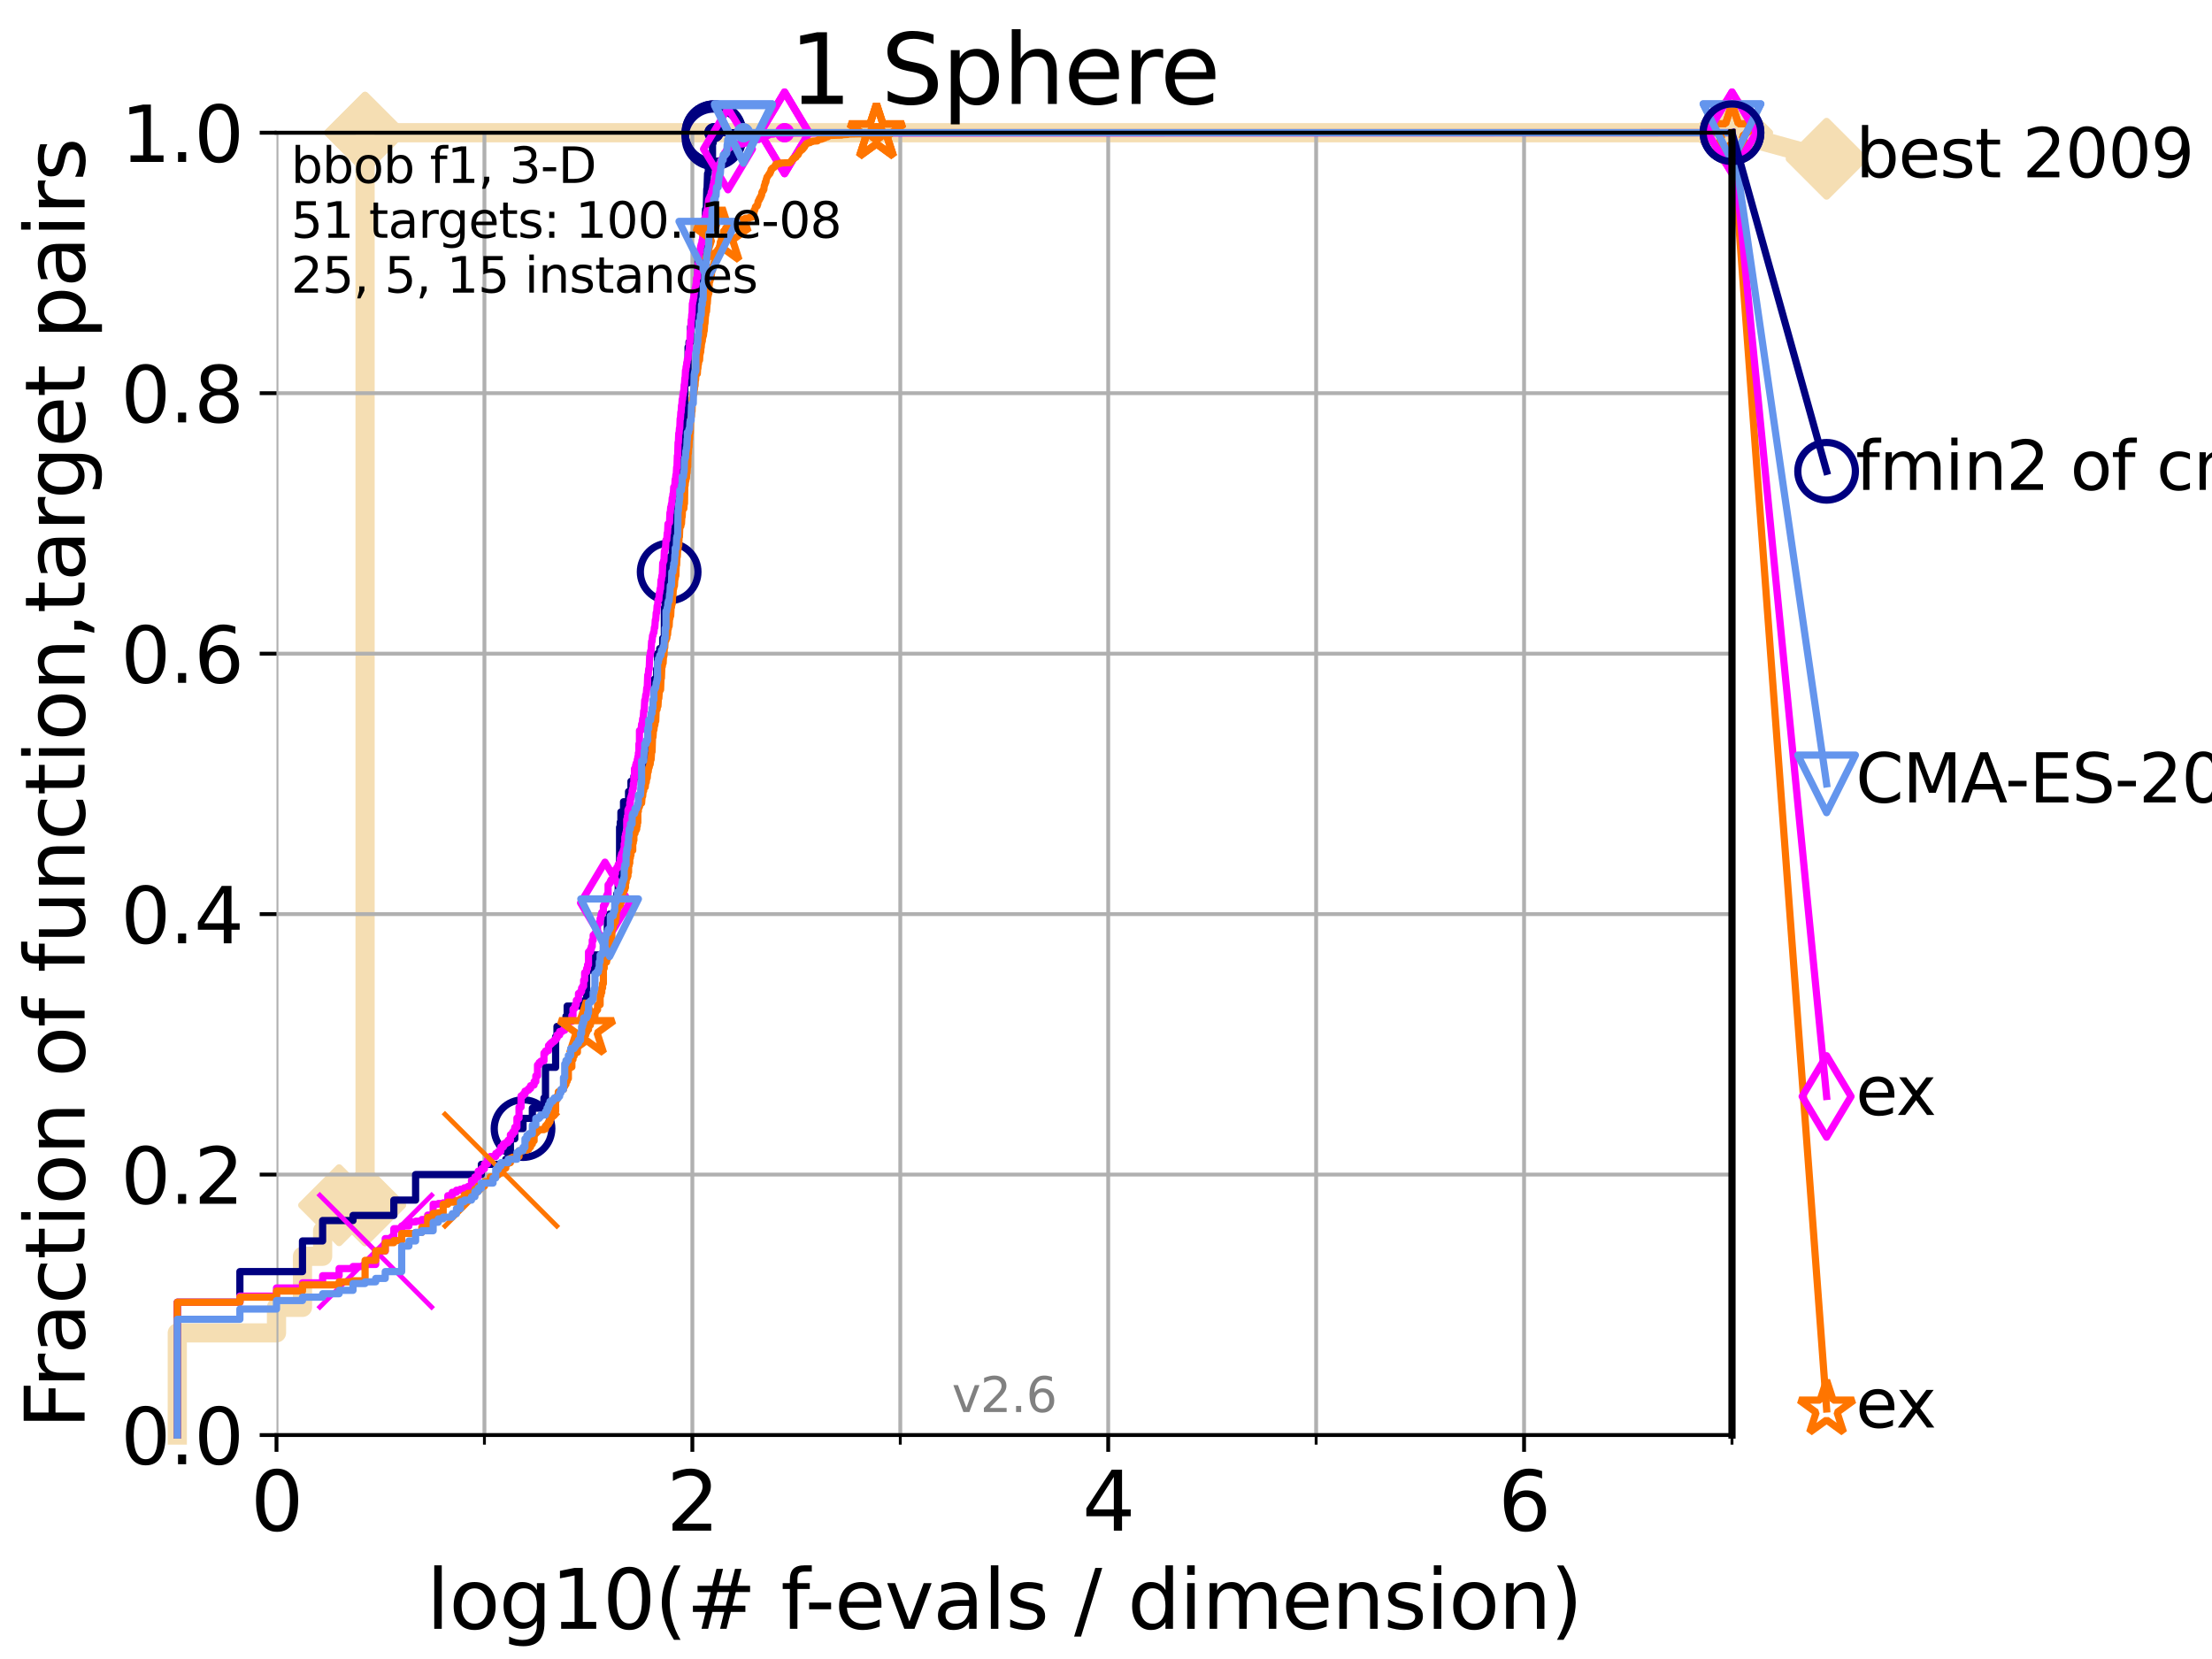 <?xml version="1.0" encoding="utf-8" standalone="no"?>
<!DOCTYPE svg PUBLIC "-//W3C//DTD SVG 1.1//EN"
  "http://www.w3.org/Graphics/SVG/1.1/DTD/svg11.dtd">
<svg xmlns:xlink="http://www.w3.org/1999/xlink" width="460.8pt" height="345.6pt" viewBox="0 0 460.8 345.6" xmlns="http://www.w3.org/2000/svg" version="1.1">
 <defs>
  <style type="text/css">*{stroke-linejoin: round; stroke-linecap: butt}</style>
 </defs>
 <g id="figure_1">
  <g id="patch_1">
   <path d="M 0 345.6 
L 460.8 345.6 
L 460.8 0 
L 0 0 
z
" style="fill: #ffffff"/>
  </g>
  <g id="axes_1">
   <g id="patch_2">
    <path d="M 57.6 298.944 
L 360.806 298.944 
L 360.806 27.648 
L 57.6 27.648 
z
" style="fill: #ffffff"/>
   </g>
   <g id="line2d_1">
    <path d="M 36.933 298.944 
L 36.933 277.666 
L 57.6 277.666 
L 57.6 272.346 
L 63.012 272.346 
L 63.012 261.707 
L 67.209 261.707 
L 67.209 256.388 
L 70.639 256.388 
L 70.639 251.068 
L 76.051 251.068 
L 76.051 27.648 
L 360.806 27.648 
" style="fill: none; stroke: #f5deb3; stroke-width: 4; stroke-linecap: square"/>
   </g>
   <g id="line2d_2">
    <defs>
     <path id="m3bc4d722c4" d="M -0 7.778 
L 7.778 0 
L 0 -7.778 
L -7.778 -0 
z
" style="stroke: #f5deb3; stroke-width: 1.5; stroke-linejoin: miter"/>
    </defs>
    <g>
     <use xlink:href="#m3bc4d722c4" x="70.639" y="251.068" style="fill: #f5deb3; stroke: #f5deb3; stroke-width: 1.5; stroke-linejoin: miter"/>
     <use xlink:href="#m3bc4d722c4" x="76.051" y="251.068" style="fill: #f5deb3; stroke: #f5deb3; stroke-width: 1.5; stroke-linejoin: miter"/>
     <use xlink:href="#m3bc4d722c4" x="76.051" y="251.068" style="fill: #f5deb3; stroke: #f5deb3; stroke-width: 1.5; stroke-linejoin: miter"/>
     <use xlink:href="#m3bc4d722c4" x="76.051" y="27.648" style="fill: #f5deb3; stroke: #f5deb3; stroke-width: 1.5; stroke-linejoin: miter"/>
     <use xlink:href="#m3bc4d722c4" x="76.051" y="27.648" style="fill: #f5deb3; stroke: #f5deb3; stroke-width: 1.5; stroke-linejoin: miter"/>
     <use xlink:href="#m3bc4d722c4" x="360.806" y="27.648" style="fill: #f5deb3; stroke: #f5deb3; stroke-width: 1.5; stroke-linejoin: miter"/>
    </g>
   </g>
   <g id="line2d_3">
    <path style="fill: none; stroke: #f5deb3; stroke-width: 4; stroke-linecap: square"/>
    <g/>
   </g>
   <g id="line2d_4">
    <path d="M 360.806 27.648 
L 380.515 33.074 
" style="fill: none; stroke: #f5deb3; stroke-width: 4; stroke-linecap: square"/>
    <g>
     <use xlink:href="#m3bc4d722c4" x="360.806" y="27.648" style="fill: #f5deb3; stroke: #f5deb3; stroke-width: 1.5; stroke-linejoin: miter"/>
     <use xlink:href="#m3bc4d722c4" x="380.515" y="33.074" style="fill: #f5deb3; stroke: #f5deb3; stroke-width: 1.5; stroke-linejoin: miter"/>
    </g>
   </g>
   <g id="matplotlib.axis_1">
    <g id="xtick_1">
     <g id="line2d_5">
      <path d="M 57.6 298.944 
L 57.6 27.648 
" clip-path="url(#p73df4ca6b1)" style="fill: none; stroke: #b0b0b0; stroke-width: 0.8; stroke-linecap: square"/>
     </g>
     <g id="line2d_6">
      <defs>
       <path id="m12ae556d53" d="M 0 0 
L 0 3.5 
" style="stroke: #000000; stroke-width: 0.8"/>
      </defs>
      <g>
       <use xlink:href="#m12ae556d53" x="57.6" y="298.944" style="stroke: #000000; stroke-width: 0.8"/>
      </g>
     </g>
     <g id="text_1">
      <!-- 0 -->
      <g transform="translate(52.192 318.861)scale(0.17 -0.17)">
       <defs>
        <path id="DejaVuSans-30" d="M 2034 4250 
Q 1547 4250 1301 3770 
Q 1056 3291 1056 2328 
Q 1056 1369 1301 889 
Q 1547 409 2034 409 
Q 2525 409 2770 889 
Q 3016 1369 3016 2328 
Q 3016 3291 2770 3770 
Q 2525 4250 2034 4250 
z
M 2034 4750 
Q 2819 4750 3233 4129 
Q 3647 3509 3647 2328 
Q 3647 1150 3233 529 
Q 2819 -91 2034 -91 
Q 1250 -91 836 529 
Q 422 1150 422 2328 
Q 422 3509 836 4129 
Q 1250 4750 2034 4750 
z
" transform="scale(0.016)"/>
       </defs>
       <use xlink:href="#DejaVuSans-30"/>
      </g>
     </g>
    </g>
    <g id="xtick_2">
     <g id="line2d_7">
      <path d="M 144.23 298.944 
L 144.23 27.648 
" clip-path="url(#p73df4ca6b1)" style="fill: none; stroke: #b0b0b0; stroke-width: 0.8; stroke-linecap: square"/>
     </g>
     <g id="line2d_8">
      <g>
       <use xlink:href="#m12ae556d53" x="144.23" y="298.944" style="stroke: #000000; stroke-width: 0.8"/>
      </g>
     </g>
     <g id="text_2">
      <!-- 2 -->
      <g transform="translate(138.822 318.861)scale(0.17 -0.17)">
       <defs>
        <path id="DejaVuSans-32" d="M 1228 531 
L 3431 531 
L 3431 0 
L 469 0 
L 469 531 
Q 828 903 1448 1529 
Q 2069 2156 2228 2338 
Q 2531 2678 2651 2914 
Q 2772 3150 2772 3378 
Q 2772 3750 2511 3984 
Q 2250 4219 1831 4219 
Q 1534 4219 1204 4116 
Q 875 4013 500 3803 
L 500 4441 
Q 881 4594 1212 4672 
Q 1544 4750 1819 4750 
Q 2544 4750 2975 4387 
Q 3406 4025 3406 3419 
Q 3406 3131 3298 2873 
Q 3191 2616 2906 2266 
Q 2828 2175 2409 1742 
Q 1991 1309 1228 531 
z
" transform="scale(0.016)"/>
       </defs>
       <use xlink:href="#DejaVuSans-32"/>
      </g>
     </g>
    </g>
    <g id="xtick_3">
     <g id="line2d_9">
      <path d="M 230.861 298.944 
L 230.861 27.648 
" clip-path="url(#p73df4ca6b1)" style="fill: none; stroke: #b0b0b0; stroke-width: 0.8; stroke-linecap: square"/>
     </g>
     <g id="line2d_10">
      <g>
       <use xlink:href="#m12ae556d53" x="230.861" y="298.944" style="stroke: #000000; stroke-width: 0.8"/>
      </g>
     </g>
     <g id="text_3">
      <!-- 4 -->
      <g transform="translate(225.453 318.861)scale(0.17 -0.17)">
       <defs>
        <path id="DejaVuSans-34" d="M 2419 4116 
L 825 1625 
L 2419 1625 
L 2419 4116 
z
M 2253 4666 
L 3047 4666 
L 3047 1625 
L 3713 1625 
L 3713 1100 
L 3047 1100 
L 3047 0 
L 2419 0 
L 2419 1100 
L 313 1100 
L 313 1709 
L 2253 4666 
z
" transform="scale(0.016)"/>
       </defs>
       <use xlink:href="#DejaVuSans-34"/>
      </g>
     </g>
    </g>
    <g id="xtick_4">
     <g id="line2d_11">
      <path d="M 317.491 298.944 
L 317.491 27.648 
" clip-path="url(#p73df4ca6b1)" style="fill: none; stroke: #b0b0b0; stroke-width: 0.8; stroke-linecap: square"/>
     </g>
     <g id="line2d_12">
      <g>
       <use xlink:href="#m12ae556d53" x="317.491" y="298.944" style="stroke: #000000; stroke-width: 0.8"/>
      </g>
     </g>
     <g id="text_4">
      <!-- 6 -->
      <g transform="translate(312.083 318.861)scale(0.17 -0.17)">
       <defs>
        <path id="DejaVuSans-36" d="M 2113 2584 
Q 1688 2584 1439 2293 
Q 1191 2003 1191 1497 
Q 1191 994 1439 701 
Q 1688 409 2113 409 
Q 2538 409 2786 701 
Q 3034 994 3034 1497 
Q 3034 2003 2786 2293 
Q 2538 2584 2113 2584 
z
M 3366 4563 
L 3366 3988 
Q 3128 4100 2886 4159 
Q 2644 4219 2406 4219 
Q 1781 4219 1451 3797 
Q 1122 3375 1075 2522 
Q 1259 2794 1537 2939 
Q 1816 3084 2150 3084 
Q 2853 3084 3261 2657 
Q 3669 2231 3669 1497 
Q 3669 778 3244 343 
Q 2819 -91 2113 -91 
Q 1303 -91 875 529 
Q 447 1150 447 2328 
Q 447 3434 972 4092 
Q 1497 4750 2381 4750 
Q 2619 4750 2861 4703 
Q 3103 4656 3366 4563 
z
" transform="scale(0.016)"/>
       </defs>
       <use xlink:href="#DejaVuSans-36"/>
      </g>
     </g>
    </g>
    <g id="xtick_5">
     <g id="line2d_13">
      <path d="M 100.915 298.944 
L 100.915 27.648 
" clip-path="url(#p73df4ca6b1)" style="fill: none; stroke: #b0b0b0; stroke-width: 0.8; stroke-linecap: square"/>
     </g>
     <g id="line2d_14">
      <defs>
       <path id="m9800bb8d7a" d="M 0 0 
L 0 2 
" style="stroke: #000000; stroke-width: 0.6"/>
      </defs>
      <g>
       <use xlink:href="#m9800bb8d7a" x="100.915" y="298.944" style="stroke: #000000; stroke-width: 0.6"/>
      </g>
     </g>
    </g>
    <g id="xtick_6">
     <g id="line2d_15">
      <path d="M 187.546 298.944 
L 187.546 27.648 
" clip-path="url(#p73df4ca6b1)" style="fill: none; stroke: #b0b0b0; stroke-width: 0.8; stroke-linecap: square"/>
     </g>
     <g id="line2d_16">
      <g>
       <use xlink:href="#m9800bb8d7a" x="187.546" y="298.944" style="stroke: #000000; stroke-width: 0.6"/>
      </g>
     </g>
    </g>
    <g id="xtick_7">
     <g id="line2d_17">
      <path d="M 274.176 298.944 
L 274.176 27.648 
" clip-path="url(#p73df4ca6b1)" style="fill: none; stroke: #b0b0b0; stroke-width: 0.8; stroke-linecap: square"/>
     </g>
     <g id="line2d_18">
      <g>
       <use xlink:href="#m9800bb8d7a" x="274.176" y="298.944" style="stroke: #000000; stroke-width: 0.6"/>
      </g>
     </g>
    </g>
    <g id="xtick_8">
     <g id="line2d_19">
      <path d="M 360.806 298.944 
L 360.806 27.648 
" clip-path="url(#p73df4ca6b1)" style="fill: none; stroke: #b0b0b0; stroke-width: 0.8; stroke-linecap: square"/>
     </g>
     <g id="line2d_20">
      <g>
       <use xlink:href="#m9800bb8d7a" x="360.806" y="298.944" style="stroke: #000000; stroke-width: 0.6"/>
      </g>
     </g>
    </g>
    <g id="text_5">
     <!-- log10(# f-evals / dimension) -->
     <g transform="translate(88.823 339.314)scale(0.17 -0.17)">
      <defs>
       <path id="DejaVuSans-6c" d="M 603 4863 
L 1178 4863 
L 1178 0 
L 603 0 
L 603 4863 
z
" transform="scale(0.016)"/>
       <path id="DejaVuSans-6f" d="M 1959 3097 
Q 1497 3097 1228 2736 
Q 959 2375 959 1747 
Q 959 1119 1226 758 
Q 1494 397 1959 397 
Q 2419 397 2687 759 
Q 2956 1122 2956 1747 
Q 2956 2369 2687 2733 
Q 2419 3097 1959 3097 
z
M 1959 3584 
Q 2709 3584 3137 3096 
Q 3566 2609 3566 1747 
Q 3566 888 3137 398 
Q 2709 -91 1959 -91 
Q 1206 -91 779 398 
Q 353 888 353 1747 
Q 353 2609 779 3096 
Q 1206 3584 1959 3584 
z
" transform="scale(0.016)"/>
       <path id="DejaVuSans-67" d="M 2906 1791 
Q 2906 2416 2648 2759 
Q 2391 3103 1925 3103 
Q 1463 3103 1205 2759 
Q 947 2416 947 1791 
Q 947 1169 1205 825 
Q 1463 481 1925 481 
Q 2391 481 2648 825 
Q 2906 1169 2906 1791 
z
M 3481 434 
Q 3481 -459 3084 -895 
Q 2688 -1331 1869 -1331 
Q 1566 -1331 1297 -1286 
Q 1028 -1241 775 -1147 
L 775 -588 
Q 1028 -725 1275 -790 
Q 1522 -856 1778 -856 
Q 2344 -856 2625 -561 
Q 2906 -266 2906 331 
L 2906 616 
Q 2728 306 2450 153 
Q 2172 0 1784 0 
Q 1141 0 747 490 
Q 353 981 353 1791 
Q 353 2603 747 3093 
Q 1141 3584 1784 3584 
Q 2172 3584 2450 3431 
Q 2728 3278 2906 2969 
L 2906 3500 
L 3481 3500 
L 3481 434 
z
" transform="scale(0.016)"/>
       <path id="DejaVuSans-31" d="M 794 531 
L 1825 531 
L 1825 4091 
L 703 3866 
L 703 4441 
L 1819 4666 
L 2450 4666 
L 2450 531 
L 3481 531 
L 3481 0 
L 794 0 
L 794 531 
z
" transform="scale(0.016)"/>
       <path id="DejaVuSans-28" d="M 1984 4856 
Q 1566 4138 1362 3434 
Q 1159 2731 1159 2009 
Q 1159 1288 1364 580 
Q 1569 -128 1984 -844 
L 1484 -844 
Q 1016 -109 783 600 
Q 550 1309 550 2009 
Q 550 2706 781 3412 
Q 1013 4119 1484 4856 
L 1984 4856 
z
" transform="scale(0.016)"/>
       <path id="DejaVuSans-23" d="M 3272 2816 
L 2363 2816 
L 2100 1772 
L 3016 1772 
L 3272 2816 
z
M 2803 4594 
L 2478 3297 
L 3391 3297 
L 3719 4594 
L 4219 4594 
L 3897 3297 
L 4872 3297 
L 4872 2816 
L 3775 2816 
L 3519 1772 
L 4513 1772 
L 4513 1294 
L 3397 1294 
L 3072 0 
L 2572 0 
L 2894 1294 
L 1978 1294 
L 1656 0 
L 1153 0 
L 1478 1294 
L 494 1294 
L 494 1772 
L 1594 1772 
L 1856 2816 
L 850 2816 
L 850 3297 
L 1978 3297 
L 2297 4594 
L 2803 4594 
z
" transform="scale(0.016)"/>
       <path id="DejaVuSans-20" transform="scale(0.016)"/>
       <path id="DejaVuSans-66" d="M 2375 4863 
L 2375 4384 
L 1825 4384 
Q 1516 4384 1395 4259 
Q 1275 4134 1275 3809 
L 1275 3500 
L 2222 3500 
L 2222 3053 
L 1275 3053 
L 1275 0 
L 697 0 
L 697 3053 
L 147 3053 
L 147 3500 
L 697 3500 
L 697 3744 
Q 697 4328 969 4595 
Q 1241 4863 1831 4863 
L 2375 4863 
z
" transform="scale(0.016)"/>
       <path id="DejaVuSans-2d" d="M 313 2009 
L 1997 2009 
L 1997 1497 
L 313 1497 
L 313 2009 
z
" transform="scale(0.016)"/>
       <path id="DejaVuSans-65" d="M 3597 1894 
L 3597 1613 
L 953 1613 
Q 991 1019 1311 708 
Q 1631 397 2203 397 
Q 2534 397 2845 478 
Q 3156 559 3463 722 
L 3463 178 
Q 3153 47 2828 -22 
Q 2503 -91 2169 -91 
Q 1331 -91 842 396 
Q 353 884 353 1716 
Q 353 2575 817 3079 
Q 1281 3584 2069 3584 
Q 2775 3584 3186 3129 
Q 3597 2675 3597 1894 
z
M 3022 2063 
Q 3016 2534 2758 2815 
Q 2500 3097 2075 3097 
Q 1594 3097 1305 2825 
Q 1016 2553 972 2059 
L 3022 2063 
z
" transform="scale(0.016)"/>
       <path id="DejaVuSans-76" d="M 191 3500 
L 800 3500 
L 1894 563 
L 2988 3500 
L 3597 3500 
L 2284 0 
L 1503 0 
L 191 3500 
z
" transform="scale(0.016)"/>
       <path id="DejaVuSans-61" d="M 2194 1759 
Q 1497 1759 1228 1600 
Q 959 1441 959 1056 
Q 959 750 1161 570 
Q 1363 391 1709 391 
Q 2188 391 2477 730 
Q 2766 1069 2766 1631 
L 2766 1759 
L 2194 1759 
z
M 3341 1997 
L 3341 0 
L 2766 0 
L 2766 531 
Q 2569 213 2275 61 
Q 1981 -91 1556 -91 
Q 1019 -91 701 211 
Q 384 513 384 1019 
Q 384 1609 779 1909 
Q 1175 2209 1959 2209 
L 2766 2209 
L 2766 2266 
Q 2766 2663 2505 2880 
Q 2244 3097 1772 3097 
Q 1472 3097 1187 3025 
Q 903 2953 641 2809 
L 641 3341 
Q 956 3463 1253 3523 
Q 1550 3584 1831 3584 
Q 2591 3584 2966 3190 
Q 3341 2797 3341 1997 
z
" transform="scale(0.016)"/>
       <path id="DejaVuSans-73" d="M 2834 3397 
L 2834 2853 
Q 2591 2978 2328 3040 
Q 2066 3103 1784 3103 
Q 1356 3103 1142 2972 
Q 928 2841 928 2578 
Q 928 2378 1081 2264 
Q 1234 2150 1697 2047 
L 1894 2003 
Q 2506 1872 2764 1633 
Q 3022 1394 3022 966 
Q 3022 478 2636 193 
Q 2250 -91 1575 -91 
Q 1294 -91 989 -36 
Q 684 19 347 128 
L 347 722 
Q 666 556 975 473 
Q 1284 391 1588 391 
Q 1994 391 2212 530 
Q 2431 669 2431 922 
Q 2431 1156 2273 1281 
Q 2116 1406 1581 1522 
L 1381 1569 
Q 847 1681 609 1914 
Q 372 2147 372 2553 
Q 372 3047 722 3315 
Q 1072 3584 1716 3584 
Q 2034 3584 2315 3537 
Q 2597 3491 2834 3397 
z
" transform="scale(0.016)"/>
       <path id="DejaVuSans-2f" d="M 1625 4666 
L 2156 4666 
L 531 -594 
L 0 -594 
L 1625 4666 
z
" transform="scale(0.016)"/>
       <path id="DejaVuSans-64" d="M 2906 2969 
L 2906 4863 
L 3481 4863 
L 3481 0 
L 2906 0 
L 2906 525 
Q 2725 213 2448 61 
Q 2172 -91 1784 -91 
Q 1150 -91 751 415 
Q 353 922 353 1747 
Q 353 2572 751 3078 
Q 1150 3584 1784 3584 
Q 2172 3584 2448 3432 
Q 2725 3281 2906 2969 
z
M 947 1747 
Q 947 1113 1208 752 
Q 1469 391 1925 391 
Q 2381 391 2643 752 
Q 2906 1113 2906 1747 
Q 2906 2381 2643 2742 
Q 2381 3103 1925 3103 
Q 1469 3103 1208 2742 
Q 947 2381 947 1747 
z
" transform="scale(0.016)"/>
       <path id="DejaVuSans-69" d="M 603 3500 
L 1178 3500 
L 1178 0 
L 603 0 
L 603 3500 
z
M 603 4863 
L 1178 4863 
L 1178 4134 
L 603 4134 
L 603 4863 
z
" transform="scale(0.016)"/>
       <path id="DejaVuSans-6d" d="M 3328 2828 
Q 3544 3216 3844 3400 
Q 4144 3584 4550 3584 
Q 5097 3584 5394 3201 
Q 5691 2819 5691 2113 
L 5691 0 
L 5113 0 
L 5113 2094 
Q 5113 2597 4934 2840 
Q 4756 3084 4391 3084 
Q 3944 3084 3684 2787 
Q 3425 2491 3425 1978 
L 3425 0 
L 2847 0 
L 2847 2094 
Q 2847 2600 2669 2842 
Q 2491 3084 2119 3084 
Q 1678 3084 1418 2786 
Q 1159 2488 1159 1978 
L 1159 0 
L 581 0 
L 581 3500 
L 1159 3500 
L 1159 2956 
Q 1356 3278 1631 3431 
Q 1906 3584 2284 3584 
Q 2666 3584 2933 3390 
Q 3200 3197 3328 2828 
z
" transform="scale(0.016)"/>
       <path id="DejaVuSans-6e" d="M 3513 2113 
L 3513 0 
L 2938 0 
L 2938 2094 
Q 2938 2591 2744 2837 
Q 2550 3084 2163 3084 
Q 1697 3084 1428 2787 
Q 1159 2491 1159 1978 
L 1159 0 
L 581 0 
L 581 3500 
L 1159 3500 
L 1159 2956 
Q 1366 3272 1645 3428 
Q 1925 3584 2291 3584 
Q 2894 3584 3203 3211 
Q 3513 2838 3513 2113 
z
" transform="scale(0.016)"/>
       <path id="DejaVuSans-29" d="M 513 4856 
L 1013 4856 
Q 1481 4119 1714 3412 
Q 1947 2706 1947 2009 
Q 1947 1309 1714 600 
Q 1481 -109 1013 -844 
L 513 -844 
Q 928 -128 1133 580 
Q 1338 1288 1338 2009 
Q 1338 2731 1133 3434 
Q 928 4138 513 4856 
z
" transform="scale(0.016)"/>
      </defs>
      <use xlink:href="#DejaVuSans-6c"/>
      <use xlink:href="#DejaVuSans-6f" x="27.783"/>
      <use xlink:href="#DejaVuSans-67" x="88.965"/>
      <use xlink:href="#DejaVuSans-31" x="152.441"/>
      <use xlink:href="#DejaVuSans-30" x="216.064"/>
      <use xlink:href="#DejaVuSans-28" x="279.688"/>
      <use xlink:href="#DejaVuSans-23" x="318.701"/>
      <use xlink:href="#DejaVuSans-20" x="402.49"/>
      <use xlink:href="#DejaVuSans-66" x="434.277"/>
      <use xlink:href="#DejaVuSans-2d" x="463.982"/>
      <use xlink:href="#DejaVuSans-65" x="500.066"/>
      <use xlink:href="#DejaVuSans-76" x="561.59"/>
      <use xlink:href="#DejaVuSans-61" x="620.77"/>
      <use xlink:href="#DejaVuSans-6c" x="682.049"/>
      <use xlink:href="#DejaVuSans-73" x="709.832"/>
      <use xlink:href="#DejaVuSans-20" x="761.932"/>
      <use xlink:href="#DejaVuSans-2f" x="793.719"/>
      <use xlink:href="#DejaVuSans-20" x="827.41"/>
      <use xlink:href="#DejaVuSans-64" x="859.197"/>
      <use xlink:href="#DejaVuSans-69" x="922.674"/>
      <use xlink:href="#DejaVuSans-6d" x="950.457"/>
      <use xlink:href="#DejaVuSans-65" x="1047.869"/>
      <use xlink:href="#DejaVuSans-6e" x="1109.393"/>
      <use xlink:href="#DejaVuSans-73" x="1172.771"/>
      <use xlink:href="#DejaVuSans-69" x="1224.871"/>
      <use xlink:href="#DejaVuSans-6f" x="1252.654"/>
      <use xlink:href="#DejaVuSans-6e" x="1313.836"/>
      <use xlink:href="#DejaVuSans-29" x="1377.215"/>
     </g>
    </g>
   </g>
   <g id="matplotlib.axis_2">
    <g id="ytick_1">
     <g id="line2d_21">
      <path d="M 57.6 298.944 
L 360.806 298.944 
" clip-path="url(#p73df4ca6b1)" style="fill: none; stroke: #b0b0b0; stroke-width: 0.8; stroke-linecap: square"/>
     </g>
     <g id="line2d_22">
      <defs>
       <path id="m2610bdb0c0" d="M 0 0 
L -3.5 0 
" style="stroke: #000000; stroke-width: 0.8"/>
      </defs>
      <g>
       <use xlink:href="#m2610bdb0c0" x="57.6" y="298.944" style="stroke: #000000; stroke-width: 0.8"/>
      </g>
     </g>
     <g id="text_6">
      <!-- 0.0 -->
      <g transform="translate(25.155 305.023)scale(0.16 -0.16)">
       <defs>
        <path id="DejaVuSans-2e" d="M 684 794 
L 1344 794 
L 1344 0 
L 684 0 
L 684 794 
z
" transform="scale(0.016)"/>
       </defs>
       <use xlink:href="#DejaVuSans-30"/>
       <use xlink:href="#DejaVuSans-2e" x="63.623"/>
       <use xlink:href="#DejaVuSans-30" x="95.41"/>
      </g>
     </g>
    </g>
    <g id="ytick_2">
     <g id="line2d_23">
      <path d="M 57.6 244.685 
L 360.806 244.685 
" clip-path="url(#p73df4ca6b1)" style="fill: none; stroke: #b0b0b0; stroke-width: 0.8; stroke-linecap: square"/>
     </g>
     <g id="line2d_24">
      <g>
       <use xlink:href="#m2610bdb0c0" x="57.6" y="244.685" style="stroke: #000000; stroke-width: 0.8"/>
      </g>
     </g>
     <g id="text_7">
      <!-- 0.2 -->
      <g transform="translate(25.155 250.764)scale(0.16 -0.16)">
       <use xlink:href="#DejaVuSans-30"/>
       <use xlink:href="#DejaVuSans-2e" x="63.623"/>
       <use xlink:href="#DejaVuSans-32" x="95.41"/>
      </g>
     </g>
    </g>
    <g id="ytick_3">
     <g id="line2d_25">
      <path d="M 57.6 190.426 
L 360.806 190.426 
" clip-path="url(#p73df4ca6b1)" style="fill: none; stroke: #b0b0b0; stroke-width: 0.8; stroke-linecap: square"/>
     </g>
     <g id="line2d_26">
      <g>
       <use xlink:href="#m2610bdb0c0" x="57.6" y="190.426" style="stroke: #000000; stroke-width: 0.8"/>
      </g>
     </g>
     <g id="text_8">
      <!-- 0.4 -->
      <g transform="translate(25.155 196.504)scale(0.16 -0.16)">
       <use xlink:href="#DejaVuSans-30"/>
       <use xlink:href="#DejaVuSans-2e" x="63.623"/>
       <use xlink:href="#DejaVuSans-34" x="95.41"/>
      </g>
     </g>
    </g>
    <g id="ytick_4">
     <g id="line2d_27">
      <path d="M 57.6 136.166 
L 360.806 136.166 
" clip-path="url(#p73df4ca6b1)" style="fill: none; stroke: #b0b0b0; stroke-width: 0.8; stroke-linecap: square"/>
     </g>
     <g id="line2d_28">
      <g>
       <use xlink:href="#m2610bdb0c0" x="57.6" y="136.166" style="stroke: #000000; stroke-width: 0.8"/>
      </g>
     </g>
     <g id="text_9">
      <!-- 0.6 -->
      <g transform="translate(25.155 142.245)scale(0.16 -0.16)">
       <use xlink:href="#DejaVuSans-30"/>
       <use xlink:href="#DejaVuSans-2e" x="63.623"/>
       <use xlink:href="#DejaVuSans-36" x="95.41"/>
      </g>
     </g>
    </g>
    <g id="ytick_5">
     <g id="line2d_29">
      <path d="M 57.6 81.907 
L 360.806 81.907 
" clip-path="url(#p73df4ca6b1)" style="fill: none; stroke: #b0b0b0; stroke-width: 0.8; stroke-linecap: square"/>
     </g>
     <g id="line2d_30">
      <g>
       <use xlink:href="#m2610bdb0c0" x="57.6" y="81.907" style="stroke: #000000; stroke-width: 0.8"/>
      </g>
     </g>
     <g id="text_10">
      <!-- 0.8 -->
      <g transform="translate(25.155 87.986)scale(0.16 -0.16)">
       <defs>
        <path id="DejaVuSans-38" d="M 2034 2216 
Q 1584 2216 1326 1975 
Q 1069 1734 1069 1313 
Q 1069 891 1326 650 
Q 1584 409 2034 409 
Q 2484 409 2743 651 
Q 3003 894 3003 1313 
Q 3003 1734 2745 1975 
Q 2488 2216 2034 2216 
z
M 1403 2484 
Q 997 2584 770 2862 
Q 544 3141 544 3541 
Q 544 4100 942 4425 
Q 1341 4750 2034 4750 
Q 2731 4750 3128 4425 
Q 3525 4100 3525 3541 
Q 3525 3141 3298 2862 
Q 3072 2584 2669 2484 
Q 3125 2378 3379 2068 
Q 3634 1759 3634 1313 
Q 3634 634 3220 271 
Q 2806 -91 2034 -91 
Q 1263 -91 848 271 
Q 434 634 434 1313 
Q 434 1759 690 2068 
Q 947 2378 1403 2484 
z
M 1172 3481 
Q 1172 3119 1398 2916 
Q 1625 2713 2034 2713 
Q 2441 2713 2670 2916 
Q 2900 3119 2900 3481 
Q 2900 3844 2670 4047 
Q 2441 4250 2034 4250 
Q 1625 4250 1398 4047 
Q 1172 3844 1172 3481 
z
" transform="scale(0.016)"/>
       </defs>
       <use xlink:href="#DejaVuSans-30"/>
       <use xlink:href="#DejaVuSans-2e" x="63.623"/>
       <use xlink:href="#DejaVuSans-38" x="95.41"/>
      </g>
     </g>
    </g>
    <g id="ytick_6">
     <g id="line2d_31">
      <path d="M 57.6 27.648 
L 360.806 27.648 
" clip-path="url(#p73df4ca6b1)" style="fill: none; stroke: #b0b0b0; stroke-width: 0.8; stroke-linecap: square"/>
     </g>
     <g id="line2d_32">
      <g>
       <use xlink:href="#m2610bdb0c0" x="57.6" y="27.648" style="stroke: #000000; stroke-width: 0.8"/>
      </g>
     </g>
     <g id="text_11">
      <!-- 1.0 -->
      <g transform="translate(25.155 33.727)scale(0.16 -0.16)">
       <use xlink:href="#DejaVuSans-31"/>
       <use xlink:href="#DejaVuSans-2e" x="63.623"/>
       <use xlink:href="#DejaVuSans-30" x="95.41"/>
      </g>
     </g>
    </g>
    <g id="text_12">
     <!-- Fraction of function,target pairs -->
     <g transform="translate(17.62 297.681)rotate(-90)scale(0.17 -0.17)">
      <defs>
       <path id="DejaVuSans-46" d="M 628 4666 
L 3309 4666 
L 3309 4134 
L 1259 4134 
L 1259 2759 
L 3109 2759 
L 3109 2228 
L 1259 2228 
L 1259 0 
L 628 0 
L 628 4666 
z
" transform="scale(0.016)"/>
       <path id="DejaVuSans-72" d="M 2631 2963 
Q 2534 3019 2420 3045 
Q 2306 3072 2169 3072 
Q 1681 3072 1420 2755 
Q 1159 2438 1159 1844 
L 1159 0 
L 581 0 
L 581 3500 
L 1159 3500 
L 1159 2956 
Q 1341 3275 1631 3429 
Q 1922 3584 2338 3584 
Q 2397 3584 2469 3576 
Q 2541 3569 2628 3553 
L 2631 2963 
z
" transform="scale(0.016)"/>
       <path id="DejaVuSans-63" d="M 3122 3366 
L 3122 2828 
Q 2878 2963 2633 3030 
Q 2388 3097 2138 3097 
Q 1578 3097 1268 2742 
Q 959 2388 959 1747 
Q 959 1106 1268 751 
Q 1578 397 2138 397 
Q 2388 397 2633 464 
Q 2878 531 3122 666 
L 3122 134 
Q 2881 22 2623 -34 
Q 2366 -91 2075 -91 
Q 1284 -91 818 406 
Q 353 903 353 1747 
Q 353 2603 823 3093 
Q 1294 3584 2113 3584 
Q 2378 3584 2631 3529 
Q 2884 3475 3122 3366 
z
" transform="scale(0.016)"/>
       <path id="DejaVuSans-74" d="M 1172 4494 
L 1172 3500 
L 2356 3500 
L 2356 3053 
L 1172 3053 
L 1172 1153 
Q 1172 725 1289 603 
Q 1406 481 1766 481 
L 2356 481 
L 2356 0 
L 1766 0 
Q 1100 0 847 248 
Q 594 497 594 1153 
L 594 3053 
L 172 3053 
L 172 3500 
L 594 3500 
L 594 4494 
L 1172 4494 
z
" transform="scale(0.016)"/>
       <path id="DejaVuSans-75" d="M 544 1381 
L 544 3500 
L 1119 3500 
L 1119 1403 
Q 1119 906 1312 657 
Q 1506 409 1894 409 
Q 2359 409 2629 706 
Q 2900 1003 2900 1516 
L 2900 3500 
L 3475 3500 
L 3475 0 
L 2900 0 
L 2900 538 
Q 2691 219 2414 64 
Q 2138 -91 1772 -91 
Q 1169 -91 856 284 
Q 544 659 544 1381 
z
M 1991 3584 
L 1991 3584 
z
" transform="scale(0.016)"/>
       <path id="DejaVuSans-2c" d="M 750 794 
L 1409 794 
L 1409 256 
L 897 -744 
L 494 -744 
L 750 256 
L 750 794 
z
" transform="scale(0.016)"/>
       <path id="DejaVuSans-70" d="M 1159 525 
L 1159 -1331 
L 581 -1331 
L 581 3500 
L 1159 3500 
L 1159 2969 
Q 1341 3281 1617 3432 
Q 1894 3584 2278 3584 
Q 2916 3584 3314 3078 
Q 3713 2572 3713 1747 
Q 3713 922 3314 415 
Q 2916 -91 2278 -91 
Q 1894 -91 1617 61 
Q 1341 213 1159 525 
z
M 3116 1747 
Q 3116 2381 2855 2742 
Q 2594 3103 2138 3103 
Q 1681 3103 1420 2742 
Q 1159 2381 1159 1747 
Q 1159 1113 1420 752 
Q 1681 391 2138 391 
Q 2594 391 2855 752 
Q 3116 1113 3116 1747 
z
" transform="scale(0.016)"/>
      </defs>
      <use xlink:href="#DejaVuSans-46"/>
      <use xlink:href="#DejaVuSans-72" x="50.27"/>
      <use xlink:href="#DejaVuSans-61" x="91.383"/>
      <use xlink:href="#DejaVuSans-63" x="152.662"/>
      <use xlink:href="#DejaVuSans-74" x="207.643"/>
      <use xlink:href="#DejaVuSans-69" x="246.852"/>
      <use xlink:href="#DejaVuSans-6f" x="274.635"/>
      <use xlink:href="#DejaVuSans-6e" x="335.816"/>
      <use xlink:href="#DejaVuSans-20" x="399.195"/>
      <use xlink:href="#DejaVuSans-6f" x="430.982"/>
      <use xlink:href="#DejaVuSans-66" x="492.164"/>
      <use xlink:href="#DejaVuSans-20" x="527.369"/>
      <use xlink:href="#DejaVuSans-66" x="559.156"/>
      <use xlink:href="#DejaVuSans-75" x="594.361"/>
      <use xlink:href="#DejaVuSans-6e" x="657.74"/>
      <use xlink:href="#DejaVuSans-63" x="721.119"/>
      <use xlink:href="#DejaVuSans-74" x="776.1"/>
      <use xlink:href="#DejaVuSans-69" x="815.309"/>
      <use xlink:href="#DejaVuSans-6f" x="843.092"/>
      <use xlink:href="#DejaVuSans-6e" x="904.273"/>
      <use xlink:href="#DejaVuSans-2c" x="967.652"/>
      <use xlink:href="#DejaVuSans-74" x="999.439"/>
      <use xlink:href="#DejaVuSans-61" x="1038.648"/>
      <use xlink:href="#DejaVuSans-72" x="1099.928"/>
      <use xlink:href="#DejaVuSans-67" x="1139.291"/>
      <use xlink:href="#DejaVuSans-65" x="1202.768"/>
      <use xlink:href="#DejaVuSans-74" x="1264.291"/>
      <use xlink:href="#DejaVuSans-20" x="1303.5"/>
      <use xlink:href="#DejaVuSans-70" x="1335.287"/>
      <use xlink:href="#DejaVuSans-61" x="1398.764"/>
      <use xlink:href="#DejaVuSans-69" x="1460.043"/>
      <use xlink:href="#DejaVuSans-72" x="1487.826"/>
      <use xlink:href="#DejaVuSans-73" x="1528.939"/>
     </g>
    </g>
   </g>
   <g id="line2d_33">
    <defs>
     <path id="m514bd06274" d="M 0 1.5 
C 0.398 1.5 0.779 1.342 1.061 1.061 
C 1.342 0.779 1.5 0.398 1.5 0 
C 1.5 -0.398 1.342 -0.779 1.061 -1.061 
C 0.779 -1.342 0.398 -1.5 0 -1.5 
C -0.398 -1.5 -0.779 -1.342 -1.061 -1.061 
C -1.342 -0.779 -1.5 -0.398 -1.5 0 
C -1.5 0.398 -1.342 0.779 -1.061 1.061 
C -0.779 1.342 -0.398 1.5 0 1.5 
z
" style="stroke: #f5deb3"/>
    </defs>
    <g>
     <use xlink:href="#m514bd06274" x="76.051" y="27.648" style="fill: #f5deb3; stroke: #f5deb3"/>
     <use xlink:href="#m514bd06274" x="76.051" y="27.648" style="fill: #f5deb3; stroke: #f5deb3"/>
    </g>
   </g>
   <g id="line2d_34">
    <defs>
     <path id="m87c16576d5" d="M 0 1.5 
C 0.398 1.5 0.779 1.342 1.061 1.061 
C 1.342 0.779 1.5 0.398 1.5 0 
C 1.5 -0.398 1.342 -0.779 1.061 -1.061 
C 0.779 -1.342 0.398 -1.5 0 -1.5 
C -0.398 -1.5 -0.779 -1.342 -1.061 -1.061 
C -1.342 -0.779 -1.5 -0.398 -1.5 0 
C -1.5 0.398 -1.342 0.779 -1.061 1.061 
C -0.779 1.342 -0.398 1.5 0 1.5 
z
" style="stroke: #000080"/>
    </defs>
    <g>
     <use xlink:href="#m87c16576d5" x="148.727" y="27.648" style="fill: #000080; stroke: #000080"/>
     <use xlink:href="#m87c16576d5" x="148.727" y="27.648" style="fill: #000080; stroke: #000080"/>
    </g>
   </g>
   <g id="line2d_35">
    <path d="M 36.933 298.944 
L 36.933 271.282 
L 49.973 271.282 
L 49.973 264.899 
L 63.012 264.899 
L 63.012 258.516 
L 67.209 258.516 
L 67.209 254.26 
L 73.539 254.26 
L 73.539 253.196 
L 82.042 253.196 
L 82.042 250.004 
L 86.578 250.004 
L 86.578 244.685 
L 100.277 244.685 
L 100.277 242.557 
L 105.362 242.557 
L 105.362 241.493 
L 106.327 241.493 
L 106.327 237.237 
L 107.245 237.237 
L 107.245 235.11 
L 108.956 235.11 
L 108.956 232.982 
L 110.897 232.982 
L 110.897 230.854 
L 113.317 230.854 
L 113.317 228.726 
L 113.638 228.726 
L 113.638 222.343 
L 115.747 222.343 
L 115.747 215.959 
L 116.03 215.959 
L 116.03 213.832 
L 117.9 213.832 
L 117.9 211.704 
L 118.152 211.704 
L 118.152 209.576 
L 121.582 209.576 
L 121.582 208.512 
L 122.199 208.512 
L 122.199 202.129 
L 123.751 202.129 
L 123.751 198.937 
L 125.696 198.937 
L 125.696 196.809 
L 126.029 196.809 
L 126.029 195.745 
L 126.356 195.745 
L 126.356 194.681 
L 126.517 194.681 
L 126.517 191.49 
L 126.994 191.49 
L 126.994 190.426 
L 128.499 190.426 
L 128.499 186.17 
L 128.786 186.17 
L 128.786 180.85 
L 129.069 180.85 
L 129.069 172.339 
L 129.209 172.339 
L 129.209 171.275 
L 129.348 171.275 
L 129.348 169.147 
L 129.893 169.147 
L 129.893 167.02 
L 130.939 167.02 
L 130.939 164.892 
L 131.44 164.892 
L 131.44 162.764 
L 132.049 162.764 
L 132.049 161.7 
L 133.323 161.7 
L 133.323 160.636 
L 133.875 160.636 
L 133.875 159.572 
L 134.411 159.572 
L 134.411 157.445 
L 134.621 157.445 
L 134.725 155.317 
L 135.136 155.317 
L 135.136 152.125 
L 135.835 152.125 
L 135.835 148.933 
L 136.223 148.933 
L 136.319 141.486 
L 136.79 141.486 
L 136.79 139.358 
L 136.975 139.358 
L 136.975 136.166 
L 137.431 136.166 
L 137.431 135.102 
L 138.051 135.102 
L 138.051 132.975 
L 138.396 132.975 
L 138.396 126.591 
L 138.566 126.591 
L 138.566 125.527 
L 138.735 125.527 
L 138.735 122.336 
L 138.985 122.336 
L 138.985 119.144 
L 139.395 119.144 
L 139.395 117.016 
L 139.637 117.016 
L 139.637 115.952 
L 140.033 115.952 
L 140.111 110.633 
L 140.65 110.633 
L 140.65 106.377 
L 141.099 106.377 
L 141.173 103.185 
L 141.32 103.185 
L 141.32 99.994 
L 141.683 99.994 
L 141.683 97.866 
L 141.968 97.866 
L 141.968 91.482 
L 142.662 91.482 
L 142.662 79.779 
L 143.331 79.779 
L 143.331 72.332 
L 143.528 72.332 
L 143.528 71.268 
L 143.85 71.268 
L 143.85 68.076 
L 144.168 68.076 
L 144.168 67.013 
L 144.48 67.013 
L 144.48 64.885 
L 145.088 64.885 
L 145.088 63.821 
L 145.327 63.821 
L 145.386 54.246 
L 145.736 54.246 
L 145.736 53.182 
L 146.194 53.182 
L 146.194 52.118 
L 146.64 52.118 
L 146.75 45.734 
L 146.914 45.734 
L 146.968 43.607 
L 147.13 43.607 
L 147.237 39.351 
L 147.291 39.351 
L 147.397 36.159 
L 147.555 36.159 
L 147.555 35.095 
L 147.712 35.095 
L 147.712 34.031 
L 148.428 34.031 
L 148.428 29.776 
L 148.578 29.776 
L 148.578 28.712 
L 148.727 28.712 
L 148.727 27.648 
L 360.806 27.648 
L 360.806 27.648 
" style="fill: none; stroke: #000080; stroke-width: 1.5; stroke-linecap: square"/>
   </g>
   <g id="line2d_36">
    <defs>
     <path id="mf450c81997" d="M 0 6 
C 1.591 6 3.117 5.368 4.243 4.243 
C 5.368 3.117 6 1.591 6 0 
C 6 -1.591 5.368 -3.117 4.243 -4.243 
C 3.117 -5.368 1.591 -6 0 -6 
C -1.591 -6 -3.117 -5.368 -4.243 -4.243 
C -5.368 -3.117 -6 -1.591 -6 0 
C -6 1.591 -5.368 3.117 -4.243 4.243 
C -3.117 5.368 -1.591 6 0 6 
z
" style="stroke: #000080; stroke-width: 1.5"/>
    </defs>
    <g>
     <use xlink:href="#mf450c81997" x="108.956" y="235.11" style="fill-opacity: 0; stroke: #000080; stroke-width: 1.5"/>
     <use xlink:href="#mf450c81997" x="139.395" y="119.144" style="fill-opacity: 0; stroke: #000080; stroke-width: 1.5"/>
     <use xlink:href="#mf450c81997" x="148.727" y="28.712" style="fill-opacity: 0; stroke: #000080; stroke-width: 1.5"/>
     <use xlink:href="#mf450c81997" x="148.727" y="27.648" style="fill-opacity: 0; stroke: #000080; stroke-width: 1.5"/>
     <use xlink:href="#mf450c81997" x="148.727" y="27.648" style="fill-opacity: 0; stroke: #000080; stroke-width: 1.5"/>
     <use xlink:href="#mf450c81997" x="360.806" y="27.648" style="fill-opacity: 0; stroke: #000080; stroke-width: 1.5"/>
    </g>
   </g>
   <g id="line2d_37">
    <path style="fill: none; stroke: #000080; stroke-width: 1.5; stroke-linecap: square"/>
    <g/>
   </g>
   <g id="line2d_38">
    <defs>
     <path id="mcb08d68f8f" d="M 0 1.5 
C 0.398 1.5 0.779 1.342 1.061 1.061 
C 1.342 0.779 1.5 0.398 1.5 0 
C 1.5 -0.398 1.342 -0.779 1.061 -1.061 
C 0.779 -1.342 0.398 -1.5 0 -1.5 
C -0.398 -1.5 -0.779 -1.342 -1.061 -1.061 
C -1.342 -0.779 -1.5 -0.398 -1.5 0 
C -1.5 0.398 -1.342 0.779 -1.061 1.061 
C -0.779 1.342 -0.398 1.5 0 1.5 
z
" style="stroke: #ff00ff"/>
    </defs>
    <g>
     <use xlink:href="#mcb08d68f8f" x="163.442" y="27.648" style="fill: #ff00ff; stroke: #ff00ff"/>
     <use xlink:href="#mcb08d68f8f" x="163.442" y="27.648" style="fill: #ff00ff; stroke: #ff00ff"/>
    </g>
   </g>
   <g id="line2d_39">
    <path d="M 36.933 298.944 
L 36.933 271.282 
L 49.973 271.282 
L 49.973 270.006 
L 57.6 270.006 
L 57.6 268.304 
L 63.012 268.304 
L 63.012 267.24 
L 67.209 267.24 
L 67.209 265.75 
L 70.639 265.75 
L 70.639 264.261 
L 73.539 264.261 
L 73.539 263.835 
L 76.051 263.835 
L 76.051 263.41 
L 78.267 263.41 
L 78.267 260.643 
L 80.249 260.643 
L 80.249 258.019 
L 82.042 258.019 
L 82.042 255.962 
L 83.678 255.962 
L 83.678 255.395 
L 85.184 255.395 
L 85.184 254.544 
L 86.578 254.544 
L 86.578 254.402 
L 87.876 254.402 
L 87.876 254.047 
L 89.09 254.047 
L 89.09 253.125 
L 90.231 253.125 
L 90.231 250.855 
L 91.306 250.855 
L 91.306 250.714 
L 92.323 250.714 
L 92.323 250.572 
L 93.288 250.572 
L 93.288 249.082 
L 94.206 249.082 
L 94.206 248.373 
L 95.081 248.373 
L 95.081 247.947 
L 95.917 247.947 
L 95.917 247.735 
L 96.718 247.735 
L 96.718 247.451 
L 97.485 247.38 
L 97.485 247.167 
L 98.223 247.167 
L 98.223 245.891 
L 98.933 245.891 
L 98.933 245.181 
L 99.617 245.181 
L 99.617 243.976 
L 100.277 243.976 
L 100.277 243.479 
L 100.915 243.479 
L 100.915 242.486 
L 101.532 242.486 
L 101.532 241.635 
L 102.129 241.635 
L 102.129 240.926 
L 103.27 240.926 
L 103.27 240.287 
L 103.815 240.287 
L 103.815 239.862 
L 104.345 239.862 
L 104.345 238.94 
L 104.86 238.94 
L 104.86 238.301 
L 105.362 238.301 
L 105.362 238.23 
L 105.362 238.018 
L 105.851 238.018 
L 105.851 237.521 
L 106.327 237.521 
L 106.327 236.386 
L 106.791 236.386 
L 106.791 235.819 
L 107.245 235.819 
L 107.245 234.826 
L 107.687 234.826 
L 107.687 232.911 
L 108.12 232.911 
L 108.12 230.641 
L 108.543 230.641 
L 108.543 228.301 
L 108.956 228.301 
L 108.956 227.946 
L 109.361 227.946 
L 109.361 227.308 
L 109.757 227.308 
L 109.757 227.095 
L 110.145 227.095 
L 110.145 226.74 
L 110.525 226.74 
L 110.525 226.669 
L 110.525 226.173 
L 110.897 226.173 
L 110.897 226.031 
L 111.262 226.031 
L 111.262 225.322 
L 111.621 225.322 
L 111.621 224.116 
L 111.972 224.116 
L 111.972 221.846 
L 112.318 221.846 
L 112.318 221.35 
L 112.657 221.35 
L 112.657 221.066 
L 113.317 220.995 
L 113.317 219.364 
L 113.638 219.364 
L 113.638 218.938 
L 114.265 218.867 
L 114.265 217.803 
L 114.571 217.733 
L 114.571 217.449 
L 114.872 217.449 
L 114.872 217.165 
L 115.168 217.165 
L 115.168 216.952 
L 115.46 216.952 
L 115.46 216.669 
L 115.747 216.669 
L 115.747 216.314 
L 116.03 216.314 
L 116.03 215.605 
L 116.584 215.605 
L 116.584 214.895 
L 117.121 214.895 
L 117.121 214.825 
L 117.121 214.683 
L 117.644 214.612 
L 117.644 213.902 
L 117.9 213.902 
L 117.9 213.761 
L 118.152 213.761 
L 118.152 213.122 
L 118.401 213.122 
L 118.401 212.839 
L 119.129 212.768 
L 119.129 211.562 
L 119.366 211.562 
L 119.366 210.214 
L 119.6 210.214 
L 119.6 209.931 
L 119.831 209.931 
L 119.831 209.292 
L 120.059 209.292 
L 120.059 208.37 
L 120.284 208.37 
L 120.284 208.228 
L 120.507 208.228 
L 120.507 206.952 
L 120.944 206.881 
L 120.944 206.526 
L 121.159 206.526 
L 121.159 205.817 
L 121.372 205.817 
L 121.372 205.462 
L 121.582 205.462 
L 121.582 204.185 
L 121.79 204.185 
L 121.79 202.625 
L 121.995 202.625 
L 121.995 202.483 
L 122.199 202.483 
L 122.199 201.774 
L 122.4 201.774 
L 122.4 200.994 
L 122.599 200.994 
L 122.599 198.299 
L 122.991 198.299 
L 122.991 197.731 
L 123.184 197.731 
L 123.184 197.164 
L 123.375 197.164 
L 123.375 195.887 
L 123.564 195.887 
L 123.564 194.823 
L 123.936 194.823 
L 123.936 194.398 
L 124.12 194.398 
L 124.12 194.256 
L 124.302 194.256 
L 124.302 193.759 
L 124.482 193.759 
L 124.482 192.553 
L 124.66 192.553 
L 124.66 192.482 
L 124.66 192.341 
L 125.012 192.27 
L 125.012 191.348 
L 125.185 191.348 
L 125.185 190.567 
L 125.357 190.567 
L 125.357 190.071 
L 125.527 190.071 
L 125.527 189.929 
L 125.696 189.929 
L 125.696 188.723 
L 125.863 188.723 
L 125.863 188.44 
L 126.029 188.44 
L 126.029 188.085 
L 126.193 188.085 
L 126.193 187.447 
L 126.356 187.447 
L 126.356 186.596 
L 126.517 186.596 
L 126.517 186.241 
L 126.677 186.241 
L 126.677 184.326 
L 126.836 184.326 
L 126.836 184.113 
L 126.994 184.113 
L 126.994 183.9 
L 127.15 183.9 
L 127.15 183.546 
L 127.304 183.546 
L 127.304 183.262 
L 127.61 183.191 
L 127.61 182.978 
L 127.761 182.978 
L 127.761 182.482 
L 128.06 182.411 
L 128.06 181.985 
L 128.208 181.985 
L 128.208 181.134 
L 128.354 181.134 
L 128.354 180.992 
L 128.499 180.992 
L 128.499 180.709 
L 128.786 180.709 
L 128.786 180.07 
L 129.069 179.999 
L 129.069 179.716 
L 129.209 179.716 
L 129.209 178.864 
L 129.348 178.864 
L 129.348 178.368 
L 129.486 178.368 
L 129.486 177.872 
L 129.759 177.872 
L 129.759 177.375 
L 129.893 177.375 
L 129.893 176.949 
L 130.027 176.949 
L 130.027 175.815 
L 130.16 175.815 
L 130.16 174.396 
L 130.292 174.396 
L 130.292 173.758 
L 130.423 173.758 
L 130.423 173.332 
L 130.553 173.332 
L 130.553 170.708 
L 130.683 170.708 
L 130.683 170.07 
L 130.811 170.07 
L 130.811 168.722 
L 130.939 168.722 
L 130.939 168.438 
L 131.065 168.438 
L 131.065 168.225 
L 131.191 168.225 
L 131.191 167.232 
L 131.316 167.232 
L 131.316 166.381 
L 131.44 166.381 
L 131.44 165.956 
L 131.564 165.956 
L 131.564 165.53 
L 131.686 165.53 
L 131.686 164.679 
L 131.808 164.679 
L 131.808 164.254 
L 131.929 164.254 
L 131.929 163.261 
L 132.049 163.261 
L 132.049 162.055 
L 132.169 162.055 
L 132.169 160.14 
L 132.405 160.069 
L 132.405 159.43 
L 132.523 159.43 
L 132.523 159.005 
L 132.639 159.005 
L 132.639 158.792 
L 132.755 158.792 
L 132.755 158.225 
L 132.87 158.225 
L 132.87 157.657 
L 132.984 157.657 
L 132.984 156.877 
L 133.098 156.877 
L 133.098 154.962 
L 133.211 154.962 
L 133.211 152.196 
L 133.546 152.125 
L 133.656 150.848 
L 133.766 150.848 
L 133.875 149.713 
L 133.983 149.713 
L 134.091 148.082 
L 134.198 148.082 
L 134.305 145.883 
L 134.411 145.883 
L 134.516 144.749 
L 134.621 144.749 
L 134.725 143.33 
L 134.829 143.33 
L 134.932 140.635 
L 135.034 140.635 
L 135.136 139.358 
L 135.238 139.358 
L 135.339 136.663 
L 135.439 136.663 
L 135.539 135.599 
L 135.638 135.599 
L 135.638 135.528 
L 135.737 133.613 
L 135.835 133.613 
L 135.933 132.407 
L 136.03 132.407 
L 136.03 132.336 
L 136.127 131.769 
L 136.223 131.769 
L 136.319 130.705 
L 136.414 130.705 
L 136.509 129.145 
L 136.603 129.145 
L 136.697 127.655 
L 136.79 127.655 
L 136.883 126.237 
L 136.975 126.237 
L 137.067 124.96 
L 137.25 124.96 
L 137.341 123.541 
L 137.431 123.541 
L 137.521 122.619 
L 137.61 122.619 
L 137.699 120.846 
L 137.788 120.846 
L 137.876 119.924 
L 137.963 119.924 
L 138.051 117.3 
L 138.138 117.3 
L 138.224 116.803 
L 138.31 116.803 
L 138.396 114.817 
L 138.481 114.817 
L 138.566 114.179 
L 138.651 114.179 
L 138.735 112.477 
L 138.902 112.477 
L 138.985 111.058 
L 139.068 111.058 
L 139.15 109.143 
L 139.314 109.143 
L 139.395 108.859 
L 139.476 108.859 
L 139.556 106.803 
L 139.637 106.803 
L 139.717 105.668 
L 139.796 105.668 
L 139.875 104.958 
L 139.954 104.958 
L 140.033 103.753 
L 140.111 103.753 
L 140.189 102.902 
L 140.266 102.902 
L 140.344 101.483 
L 140.421 101.483 
L 140.421 101.412 
L 140.497 101.199 
L 140.574 101.199 
L 140.65 99.852 
L 140.725 99.852 
L 140.801 98.93 
L 140.876 98.859 
L 140.951 97.369 
L 141.025 97.369 
L 141.099 94.958 
L 141.173 94.958 
L 141.247 92.192 
L 141.32 92.192 
L 141.393 90.277 
L 141.466 90.277 
L 141.538 89.213 
L 141.611 89.213 
L 141.683 87.227 
L 141.754 87.227 
L 141.826 85.879 
L 141.897 85.879 
L 141.968 84.461 
L 142.038 84.461 
L 142.109 83.184 
L 142.179 83.184 
L 142.248 82.262 
L 142.318 82.262 
L 142.387 81.482 
L 142.456 81.482 
L 142.525 80.205 
L 142.594 80.205 
L 142.594 80.134 
L 142.662 78.786 
L 142.73 78.786 
L 142.798 77.155 
L 142.865 77.155 
L 142.933 76.375 
L 143 76.375 
L 143.066 75.524 
L 143.133 75.524 
L 143.199 74.814 
L 143.331 74.744 
L 143.397 73.396 
L 143.462 73.396 
L 143.528 72.97 
L 143.593 72.97 
L 143.657 71.268 
L 143.722 71.268 
L 143.786 68.998 
L 143.914 68.928 
L 143.978 66.658 
L 144.041 66.658 
L 144.105 65.523 
L 144.168 65.523 
L 144.23 63.253 
L 144.293 63.253 
L 144.355 62.615 
L 144.418 62.615 
L 144.48 61.977 
L 144.541 61.977 
L 144.541 61.906 
L 144.603 60.984 
L 144.664 60.984 
L 144.664 60.913 
L 144.725 60.345 
L 144.786 60.345 
L 144.847 59.92 
L 144.908 59.92 
L 144.908 59.849 
L 144.968 59.281 
L 145.028 59.281 
L 145.088 58.005 
L 145.148 58.005 
L 145.148 57.863 
L 145.267 57.863 
L 145.267 57.792 
L 145.327 56.444 
L 145.386 56.444 
L 145.444 54.955 
L 145.562 54.955 
L 145.62 53.678 
L 145.678 53.678 
L 145.736 52.543 
L 145.794 52.543 
L 145.852 51.905 
L 145.909 51.905 
L 145.966 51.267 
L 146.023 51.267 
L 146.08 50.841 
L 146.194 50.77 
L 146.25 50.061 
L 146.362 49.99 
L 146.418 48.784 
L 146.474 48.713 
L 146.474 48.713 
L 146.585 47.791 
L 146.695 47.72 
L 146.805 45.522 
L 146.86 45.522 
L 146.968 45.025 
L 147.022 45.025 
L 147.13 44.316 
L 147.184 44.316 
L 147.291 43.819 
L 147.344 43.819 
L 147.45 43.039 
L 147.503 43.039 
L 147.608 41.621 
L 147.66 41.621 
L 147.712 41.337 
L 147.868 41.337 
L 147.92 40.84 
L 148.074 40.84 
L 148.074 40.77 
L 148.176 39.989 
L 148.277 39.989 
L 148.378 39.422 
L 148.428 39.422 
L 148.528 38.571 
L 148.628 38.571 
L 148.677 37.861 
L 148.776 37.861 
L 148.825 37.649 
L 148.923 37.649 
L 149.021 36.372 
L 149.069 36.372 
L 149.166 35.308 
L 149.453 35.237 
L 149.548 34.67 
L 149.736 34.599 
L 149.829 34.386 
L 149.876 34.386 
L 149.876 34.102 
L 150.107 34.031 
L 150.152 33.464 
L 150.289 33.393 
L 150.38 33.109 
L 150.425 33.109 
L 150.515 32.897 
L 150.649 32.826 
L 150.738 32.613 
L 150.783 32.613 
L 150.827 32.329 
L 150.915 32.329 
L 150.959 31.833 
L 151.133 31.762 
L 151.22 31.549 
L 151.263 31.549 
L 151.263 31.407 
L 151.435 31.407 
L 151.52 31.052 
L 151.732 30.982 
L 151.816 30.769 
L 152.024 30.698 
L 152.107 30.556 
L 152.312 30.556 
L 152.353 30.343 
L 152.835 30.272 
L 152.835 30.201 
L 152.954 30.201 
L 152.954 30.06 
L 154.686 29.989 
L 154.686 29.918 
L 155.218 29.847 
L 155.218 29.776 
L 155.837 29.705 
L 155.837 29.634 
L 156.139 29.563 
L 156.139 29.492 
L 156.567 29.421 
L 156.567 29.279 
L 157.049 29.208 
L 157.049 29.137 
L 158.037 29.067 
L 158.037 28.996 
L 158.306 28.925 
L 158.306 28.854 
L 158.513 28.783 
L 158.513 28.712 
L 158.919 28.641 
L 158.977 28.499 
L 159.513 28.428 
L 159.513 28.286 
L 160.035 28.215 
L 160.142 28.003 
L 161.164 27.932 
L 161.164 27.861 
L 161.791 27.79 
L 161.791 27.719 
L 360.806 27.648 
L 360.806 27.648 
" style="fill: none; stroke: #ff00ff; stroke-width: 1.5; stroke-linecap: square"/>
   </g>
   <g id="line2d_40">
    <defs>
     <path id="mbde00fa17a" d="M -0 8.485 
L 5.091 0 
L 0 -8.485 
L -5.091 -0 
z
" style="stroke: #ff00ff; stroke-width: 1.5; stroke-linejoin: miter"/>
    </defs>
    <g>
     <use xlink:href="#mbde00fa17a" x="126.029" y="188.085" style="fill-opacity: 0; stroke: #ff00ff; stroke-width: 1.5; stroke-linejoin: miter"/>
     <use xlink:href="#mbde00fa17a" x="151.648" y="31.052" style="fill-opacity: 0; stroke: #ff00ff; stroke-width: 1.5; stroke-linejoin: miter"/>
     <use xlink:href="#mbde00fa17a" x="163.442" y="27.719" style="fill-opacity: 0; stroke: #ff00ff; stroke-width: 1.5; stroke-linejoin: miter"/>
     <use xlink:href="#mbde00fa17a" x="163.442" y="27.648" style="fill-opacity: 0; stroke: #ff00ff; stroke-width: 1.5; stroke-linejoin: miter"/>
     <use xlink:href="#mbde00fa17a" x="163.442" y="27.648" style="fill-opacity: 0; stroke: #ff00ff; stroke-width: 1.5; stroke-linejoin: miter"/>
     <use xlink:href="#mbde00fa17a" x="360.806" y="27.648" style="fill-opacity: 0; stroke: #ff00ff; stroke-width: 1.5; stroke-linejoin: miter"/>
    </g>
   </g>
   <g id="line2d_41">
    <path style="fill: none; stroke: #ff00ff; stroke-width: 1.5; stroke-linecap: square"/>
    <g/>
   </g>
   <g id="line2d_42">
    <path d="M 78.267 260.643 
" clip-path="url(#p73df4ca6b1)" style="fill: none; stroke: #ff00ff; stroke-width: 1.5; stroke-linecap: square"/>
    <defs>
     <path id="m8f7b43a38d" d="M -12 12 
L 12 -12 
M -12 -12 
L 12 12 
" style="stroke: #ff00ff"/>
    </defs>
    <g clip-path="url(#p73df4ca6b1)">
     <use xlink:href="#m8f7b43a38d" x="78.267" y="260.643" style="fill: #ff00ff; stroke: #ff00ff"/>
    </g>
   </g>
   <g id="line2d_43">
    <defs>
     <path id="m25b47967d8" d="M 0 1.5 
C 0.398 1.5 0.779 1.342 1.061 1.061 
C 1.342 0.779 1.5 0.398 1.5 0 
C 1.5 -0.398 1.342 -0.779 1.061 -1.061 
C 0.779 -1.342 0.398 -1.5 0 -1.5 
C -0.398 -1.5 -0.779 -1.342 -1.061 -1.061 
C -1.342 -0.779 -1.5 -0.398 -1.5 0 
C -1.5 0.398 -1.342 0.779 -1.061 1.061 
C -0.779 1.342 -0.398 1.5 0 1.5 
z
" style="stroke: #ff7500"/>
    </defs>
    <g>
     <use xlink:href="#m25b47967d8" x="182.588" y="27.648" style="fill: #ff7500; stroke: #ff7500"/>
     <use xlink:href="#m25b47967d8" x="182.588" y="27.648" style="fill: #ff7500; stroke: #ff7500"/>
    </g>
   </g>
   <g id="line2d_44">
    <path d="M 36.933 298.944 
L 36.933 271.282 
L 49.973 271.282 
L 49.973 270.219 
L 57.6 270.219 
L 57.6 268.942 
L 63.012 268.942 
L 63.012 267.665 
L 70.639 267.665 
L 70.639 267.027 
L 73.539 267.027 
L 73.539 266.814 
L 76.051 266.814 
L 76.051 262.558 
L 78.267 262.558 
L 78.267 260.572 
L 80.249 260.572 
L 80.249 258.87 
L 82.042 258.87 
L 82.042 258.445 
L 83.678 258.445 
L 83.678 256.955 
L 86.578 256.955 
L 86.578 256.742 
L 87.876 256.742 
L 87.876 255.678 
L 89.09 255.678 
L 89.09 253.622 
L 90.231 253.622 
L 90.231 252.77 
L 91.306 252.77 
L 91.306 252.629 
L 92.323 252.629 
L 92.323 250.855 
L 93.288 250.855 
L 93.288 250.43 
L 95.081 250.43 
L 95.081 250.075 
L 95.917 250.075 
L 95.917 250.004 
L 95.917 249.792 
L 96.718 249.792 
L 96.718 248.94 
L 97.485 248.94 
L 97.485 248.586 
L 98.933 248.586 
L 98.933 247.735 
L 99.617 247.735 
L 99.617 247.096 
L 100.915 247.096 
L 100.915 246.174 
L 102.129 246.103 
L 102.129 245.181 
L 103.27 245.181 
L 103.27 244.756 
L 103.815 244.756 
L 103.815 244.401 
L 104.345 244.401 
L 104.345 243.763 
L 104.86 243.763 
L 104.86 243.337 
L 105.362 243.337 
L 105.362 242.415 
L 105.851 242.415 
L 105.851 242.202 
L 106.327 242.202 
L 106.327 242.131 
L 106.327 241.28 
L 106.791 241.28 
L 106.791 241.068 
L 107.687 240.997 
L 107.687 240.926 
L 108.12 240.926 
L 108.12 239.72 
L 108.956 239.72 
L 108.956 239.649 
L 108.956 239.578 
L 109.757 239.578 
L 109.757 239.436 
L 110.145 239.436 
L 110.145 238.94 
L 110.525 238.94 
L 110.525 238.301 
L 110.897 238.301 
L 110.897 237.663 
L 111.262 237.663 
L 111.262 235.961 
L 111.621 235.961 
L 111.621 235.322 
L 113.317 235.322 
L 113.317 235.181 
L 113.638 235.181 
L 113.638 234.542 
L 113.954 234.542 
L 113.954 234.188 
L 114.265 234.188 
L 114.265 233.691 
L 114.571 233.691 
L 114.571 232.84 
L 114.872 232.84 
L 114.872 232.343 
L 115.46 232.343 
L 115.46 231.492 
L 115.747 231.492 
L 115.747 229.081 
L 116.03 229.081 
L 116.03 228.372 
L 116.309 228.372 
L 116.309 228.301 
L 116.309 227.45 
L 116.584 227.45 
L 116.584 227.308 
L 116.854 227.308 
L 116.854 227.024 
L 117.384 226.953 
L 117.384 226.315 
L 117.644 226.315 
L 117.644 225.96 
L 117.9 225.889 
L 117.9 225.251 
L 118.152 225.251 
L 118.152 224.683 
L 118.401 224.683 
L 118.401 222.414 
L 118.89 222.414 
L 118.89 222.272 
L 119.129 222.272 
L 119.129 220.711 
L 119.366 220.711 
L 119.366 220.002 
L 119.6 220.002 
L 119.6 219.506 
L 119.831 219.506 
L 119.831 219.222 
L 120.284 219.222 
L 120.284 217.236 
L 120.727 217.236 
L 120.727 217.094 
L 120.944 217.094 
L 120.944 216.669 
L 121.159 216.669 
L 121.159 216.385 
L 121.372 216.385 
L 121.372 216.03 
L 121.582 216.03 
L 121.582 215.747 
L 121.995 215.676 
L 121.995 215.108 
L 122.199 215.108 
L 122.199 214.47 
L 122.599 214.47 
L 122.599 213.761 
L 122.796 213.761 
L 122.796 213.548 
L 122.991 213.548 
L 122.991 213.477 
L 122.991 212.909 
L 123.184 212.909 
L 123.184 212.555 
L 123.375 212.555 
L 123.375 212.342 
L 123.564 212.342 
L 123.564 212.2 
L 123.751 212.2 
L 123.751 211.704 
L 123.936 211.704 
L 123.936 210.853 
L 124.12 210.853 
L 124.12 210.569 
L 124.302 210.569 
L 124.302 210.356 
L 124.482 210.356 
L 124.482 209.363 
L 125.012 209.292 
L 125.012 207.377 
L 125.185 207.377 
L 125.185 206.739 
L 125.357 206.739 
L 125.357 205.817 
L 125.527 205.817 
L 125.527 204.895 
L 125.696 204.895 
L 125.696 201.703 
L 125.863 201.703 
L 125.863 200.568 
L 126.193 200.497 
L 126.193 200.426 
L 126.356 200.426 
L 126.356 199.859 
L 126.517 199.859 
L 126.517 199.504 
L 126.677 199.504 
L 126.677 199.15 
L 126.836 199.15 
L 126.836 197.873 
L 126.994 197.873 
L 126.994 197.306 
L 127.15 197.306 
L 127.15 195.249 
L 127.458 195.249 
L 127.458 193.475 
L 127.61 193.475 
L 127.61 193.263 
L 127.761 193.263 
L 127.761 192.341 
L 128.06 192.27 
L 128.06 192.057 
L 128.208 192.057 
L 128.208 191.348 
L 128.354 191.348 
L 128.354 189.787 
L 128.499 189.787 
L 128.499 189.504 
L 128.643 189.504 
L 128.643 189.007 
L 128.786 189.007 
L 128.786 188.865 
L 128.928 188.865 
L 128.928 188.511 
L 129.209 188.511 
L 129.209 188.014 
L 129.348 188.014 
L 129.348 187.801 
L 129.486 187.801 
L 129.486 186.028 
L 129.759 185.957 
L 129.759 185.886 
L 129.893 185.886 
L 129.893 185.39 
L 130.16 185.319 
L 130.16 184.893 
L 130.292 184.893 
L 130.292 183.829 
L 130.423 183.829 
L 130.423 183.12 
L 130.553 183.12 
L 130.553 182.836 
L 130.683 182.836 
L 130.683 182.482 
L 130.811 182.482 
L 130.811 181.702 
L 130.939 181.702 
L 130.939 180.283 
L 131.065 180.283 
L 131.065 179.787 
L 131.191 179.787 
L 131.191 178.723 
L 131.316 178.723 
L 131.316 178.155 
L 131.44 178.155 
L 131.44 177.375 
L 131.564 177.375 
L 131.564 177.233 
L 131.808 177.162 
L 131.808 175.602 
L 131.929 175.602 
L 131.929 175.034 
L 132.049 175.034 
L 132.049 173.687 
L 132.287 173.616 
L 132.287 173.048 
L 132.523 172.978 
L 132.523 172.694 
L 132.639 172.694 
L 132.639 172.055 
L 132.755 172.055 
L 132.755 171.346 
L 132.87 171.346 
L 132.87 169.006 
L 132.984 169.006 
L 132.984 168.296 
L 133.098 168.296 
L 133.098 168.084 
L 133.211 168.084 
L 133.211 167.587 
L 133.435 167.516 
L 133.546 167.303 
L 133.656 167.303 
L 133.766 165.885 
L 133.875 165.885 
L 133.983 164.75 
L 134.091 164.75 
L 134.091 164.041 
L 134.411 163.97 
L 134.516 162.977 
L 134.621 162.977 
L 134.725 162.055 
L 134.829 162.055 
L 134.932 160.778 
L 135.034 160.778 
L 135.136 159.856 
L 135.238 159.856 
L 135.339 159.218 
L 135.439 159.218 
L 135.539 158.225 
L 135.638 158.225 
L 135.737 156.593 
L 135.835 156.593 
L 135.933 153.544 
L 136.03 153.544 
L 136.127 152.054 
L 136.223 152.054 
L 136.319 151.061 
L 136.414 151.061 
L 136.509 150.21 
L 136.603 150.21 
L 136.697 147.869 
L 136.883 147.798 
L 136.975 147.089 
L 137.067 147.089 
L 137.159 145.458 
L 137.25 145.458 
L 137.341 144.039 
L 137.431 144.039 
L 137.431 143.685 
L 137.61 143.685 
L 137.699 141.273 
L 137.788 141.273 
L 137.876 138.862 
L 137.963 138.862 
L 138.051 138.152 
L 138.138 138.152 
L 138.224 136.663 
L 138.31 136.663 
L 138.396 134.89 
L 138.481 134.89 
L 138.481 134.819 
L 138.566 133.4 
L 138.735 133.4 
L 138.735 133.329 
L 138.819 133.046 
L 138.902 132.975 
L 138.985 132.194 
L 139.068 132.194 
L 139.15 130.989 
L 139.232 130.989 
L 139.232 130.918 
L 139.314 130.421 
L 139.395 130.421 
L 139.476 128.861 
L 139.556 128.861 
L 139.637 128.293 
L 139.717 128.293 
L 139.796 126.52 
L 139.875 126.52 
L 139.954 125.811 
L 140.033 125.811 
L 140.111 124.038 
L 140.189 124.038 
L 140.266 122.619 
L 140.344 122.619 
L 140.421 122.052 
L 140.497 122.052 
L 140.574 120.562 
L 140.65 120.562 
L 140.725 119.924 
L 140.801 119.924 
L 140.876 117.725 
L 140.951 117.725 
L 141.025 115.952 
L 141.099 115.952 
L 141.173 114.463 
L 141.247 114.463 
L 141.32 113.612 
L 141.393 113.612 
L 141.466 111.838 
L 141.538 111.838 
L 141.538 111.767 
L 141.611 109.852 
L 141.683 109.852 
L 141.754 109.64 
L 141.826 109.64 
L 141.897 109.072 
L 141.968 109.072 
L 141.968 109.001 
L 142.038 107.654 
L 142.109 107.654 
L 142.179 106.164 
L 142.248 106.164 
L 142.318 105.951 
L 142.456 105.951 
L 142.525 104.888 
L 142.594 104.888 
L 142.662 101.128 
L 142.73 101.128 
L 142.73 101.058 
L 142.798 100.206 
L 142.865 100.206 
L 142.933 99.639 
L 143 99.639 
L 143 99.568 
L 143.066 98.504 
L 143.133 98.504 
L 143.199 97.227 
L 143.265 97.227 
L 143.331 94.461 
L 143.397 94.461 
L 143.397 94.39 
L 143.462 93.114 
L 143.528 93.114 
L 143.593 91.482 
L 143.657 91.482 
L 143.722 90.206 
L 143.786 90.206 
L 143.85 87.44 
L 143.914 87.44 
L 143.978 86.73 
L 144.041 86.73 
L 144.105 85.666 
L 144.168 85.666 
L 144.168 85.595 
L 144.23 82.9 
L 144.293 82.9 
L 144.355 82.262 
L 144.418 82.262 
L 144.418 81.978 
L 144.541 81.978 
L 144.541 81.907 
L 144.603 81.127 
L 144.664 81.127 
L 144.664 81.056 
L 144.725 80.347 
L 144.786 80.347 
L 144.847 79.141 
L 144.908 79.141 
L 144.908 79.07 
L 144.968 78.148 
L 145.028 78.148 
L 145.028 77.935 
L 145.267 77.864 
L 145.327 76.73 
L 145.386 76.73 
L 145.444 75.878 
L 145.503 75.878 
L 145.562 75.24 
L 145.62 75.24 
L 145.62 75.027 
L 145.736 75.027 
L 145.794 73.751 
L 145.852 73.751 
L 145.909 73.325 
L 145.966 73.325 
L 146.023 72.332 
L 146.08 72.332 
L 146.137 71.481 
L 146.194 71.481 
L 146.194 71.055 
L 146.306 71.055 
L 146.306 70.984 
L 146.362 70.275 
L 146.418 70.275 
L 146.474 69.921 
L 146.53 69.921 
L 146.64 68.928 
L 146.695 68.928 
L 146.805 67.367 
L 146.86 67.367 
L 146.968 65.665 
L 147.022 65.665 
L 147.076 64.885 
L 147.184 64.885 
L 147.291 63.253 
L 147.344 63.253 
L 147.45 61.693 
L 147.503 61.693 
L 147.608 61.126 
L 147.66 61.126 
L 147.764 58.643 
L 147.868 58.643 
L 147.971 58.147 
L 148.022 58.147 
L 148.125 57.366 
L 148.176 57.366 
L 148.277 56.373 
L 148.428 56.303 
L 148.478 55.451 
L 148.677 55.38 
L 148.776 54.671 
L 148.874 54.671 
L 148.972 54.033 
L 149.069 54.033 
L 149.166 53.607 
L 149.262 53.536 
L 149.358 52.969 
L 149.406 52.969 
L 149.501 52.331 
L 149.548 52.331 
L 149.548 51.976 
L 149.783 51.976 
L 149.876 51.338 
L 149.969 51.267 
L 150.061 50.416 
L 150.198 50.345 
L 150.289 49.777 
L 150.335 49.777 
L 150.425 49.281 
L 150.56 49.21 
L 150.649 48.926 
L 150.694 48.926 
L 150.738 48.146 
L 150.915 48.075 
L 151.003 47.933 
L 151.046 47.862 
L 151.133 47.649 
L 151.177 47.649 
L 151.177 47.508 
L 151.52 47.437 
L 151.563 47.224 
L 151.774 47.153 
L 151.816 46.869 
L 151.941 46.798 
L 151.941 46.727 
L 152.148 46.656 
L 152.23 46.373 
L 152.475 46.373 
L 152.475 46.231 
L 153.651 46.16 
L 153.651 46.089 
L 154.541 46.018 
L 154.614 45.734 
L 155.253 45.663 
L 155.253 45.451 
L 156.072 45.451 
L 156.072 45.309 
L 156.729 45.238 
L 156.825 44.954 
L 156.89 44.883 
L 156.985 44.6 
L 157.049 44.529 
L 157.112 43.748 
L 157.238 43.748 
L 157.238 43.678 
L 157.332 43.323 
L 157.363 43.323 
L 157.363 43.11 
L 157.488 43.11 
L 157.488 42.968 
L 157.734 42.897 
L 157.795 42.543 
L 157.856 42.543 
L 157.917 41.975 
L 158.007 41.904 
L 158.037 41.762 
L 158.158 41.692 
L 158.217 41.337 
L 158.395 41.266 
L 158.425 40.982 
L 158.513 40.982 
L 158.572 40.699 
L 158.659 40.628 
L 158.717 40.06 
L 158.804 39.989 
L 158.862 39.777 
L 158.977 39.777 
L 159.034 39.493 
L 159.119 39.493 
L 159.204 38.713 
L 159.233 38.713 
L 159.317 38.429 
L 159.373 38.358 
L 159.429 37.932 
L 159.541 37.932 
L 159.652 37.294 
L 159.679 37.294 
L 159.789 36.869 
L 159.844 36.869 
L 159.953 36.656 
L 160.035 36.585 
L 160.089 36.443 
L 160.196 36.372 
L 160.223 36.23 
L 160.383 36.159 
L 160.436 35.876 
L 160.542 35.805 
L 160.647 35.308 
L 160.83 35.237 
L 160.881 35.024 
L 161.113 34.953 
L 161.113 34.883 
L 161.341 34.812 
L 161.442 34.67 
L 161.492 34.67 
L 161.542 34.315 
L 161.692 34.244 
L 161.692 34.173 
L 162.492 34.102 
L 162.563 33.961 
L 164.581 33.89 
L 164.666 33.748 
L 164.834 33.677 
L 164.918 33.393 
L 165.001 33.322 
L 165.084 33.18 
L 165.208 33.109 
L 165.208 33.038 
L 165.412 33.038 
L 165.494 32.826 
L 165.815 32.755 
L 165.894 32.471 
L 166.013 32.4 
L 166.013 32.329 
L 166.248 32.258 
L 166.345 32.045 
L 166.364 32.045 
L 166.422 31.762 
L 166.537 31.691 
L 166.537 31.549 
L 166.747 31.478 
L 166.766 31.265 
L 167.103 31.194 
L 167.103 31.123 
L 167.233 31.052 
L 167.27 30.911 
L 167.362 30.911 
L 167.38 30.627 
L 167.581 30.627 
L 167.671 30.414 
L 167.725 30.343 
L 167.725 30.201 
L 167.904 30.13 
L 167.993 29.918 
L 168.274 29.847 
L 168.274 29.776 
L 168.757 29.705 
L 168.791 29.563 
L 169.261 29.492 
L 169.261 29.421 
L 170.293 29.35 
L 170.293 29.208 
L 170.573 29.137 
L 170.573 29.067 
L 171.152 28.996 
L 171.152 28.925 
L 171.508 28.854 
L 171.508 28.783 
L 171.872 28.712 
L 171.973 28.57 
L 172.427 28.499 
L 172.427 28.428 
L 172.649 28.357 
L 172.732 28.215 
L 175.352 28.144 
L 175.352 28.074 
L 176.616 28.003 
L 176.616 27.932 
L 179.862 27.861 
L 179.862 27.79 
L 182.588 27.719 
L 182.588 27.648 
L 360.806 27.648 
L 360.806 27.648 
" style="fill: none; stroke: #ff7500; stroke-width: 1.5; stroke-linecap: square"/>
   </g>
   <g id="line2d_45">
    <defs>
     <path id="mf680f2f7cf" d="M 0 -6 
L -1.347 -1.854 
L -5.706 -1.854 
L -2.18 0.708 
L -3.527 4.854 
L -0 2.292 
L 3.527 4.854 
L 2.18 0.708 
L 5.706 -1.854 
L 1.347 -1.854 
z
" style="stroke: #ff7500; stroke-width: 1.5; stroke-linejoin: bevel"/>
    </defs>
    <g>
     <use xlink:href="#mf680f2f7cf" x="122.199" y="214.47" style="fill-opacity: 0; stroke: #ff7500; stroke-width: 1.5; stroke-linejoin: bevel"/>
     <use xlink:href="#mf680f2f7cf" x="150.425" y="49.281" style="fill-opacity: 0; stroke: #ff7500; stroke-width: 1.5; stroke-linejoin: bevel"/>
     <use xlink:href="#mf680f2f7cf" x="182.588" y="27.719" style="fill-opacity: 0; stroke: #ff7500; stroke-width: 1.5; stroke-linejoin: bevel"/>
     <use xlink:href="#mf680f2f7cf" x="182.588" y="27.648" style="fill-opacity: 0; stroke: #ff7500; stroke-width: 1.5; stroke-linejoin: bevel"/>
     <use xlink:href="#mf680f2f7cf" x="182.588" y="27.648" style="fill-opacity: 0; stroke: #ff7500; stroke-width: 1.5; stroke-linejoin: bevel"/>
     <use xlink:href="#mf680f2f7cf" x="360.806" y="27.648" style="fill-opacity: 0; stroke: #ff7500; stroke-width: 1.5; stroke-linejoin: bevel"/>
    </g>
   </g>
   <g id="line2d_46">
    <path style="fill: none; stroke: #ff7500; stroke-width: 1.5; stroke-linecap: square"/>
    <g/>
   </g>
   <g id="line2d_47">
    <path d="M 104.345 243.763 
" clip-path="url(#p73df4ca6b1)" style="fill: none; stroke: #ff7500; stroke-width: 1.5; stroke-linecap: square"/>
    <defs>
     <path id="meaef1b17e0" d="M -12 12 
L 12 -12 
M -12 -12 
L 12 12 
" style="stroke: #ff7500"/>
    </defs>
    <g clip-path="url(#p73df4ca6b1)">
     <use xlink:href="#meaef1b17e0" x="104.345" y="243.763" style="fill: #ff7500; stroke: #ff7500"/>
    </g>
   </g>
   <g id="line2d_48">
    <defs>
     <path id="m3f5a38a3df" d="M 0 1.5 
C 0.398 1.5 0.779 1.342 1.061 1.061 
C 1.342 0.779 1.5 0.398 1.5 0 
C 1.5 -0.398 1.342 -0.779 1.061 -1.061 
C 0.779 -1.342 0.398 -1.5 0 -1.5 
C -0.398 -1.5 -0.779 -1.342 -1.061 -1.061 
C -1.342 -0.779 -1.5 -0.398 -1.5 0 
C -1.5 0.398 -1.342 0.779 -1.061 1.061 
C -0.779 1.342 -0.398 1.5 0 1.5 
z
" style="stroke: #6495ed"/>
    </defs>
    <g>
     <use xlink:href="#m3f5a38a3df" x="154.865" y="27.648" style="fill: #6495ed; stroke: #6495ed"/>
     <use xlink:href="#m3f5a38a3df" x="154.865" y="27.648" style="fill: #6495ed; stroke: #6495ed"/>
    </g>
   </g>
   <g id="line2d_49">
    <path d="M 36.933 298.944 
L 36.933 274.829 
L 49.973 274.829 
L 49.973 272.701 
L 57.6 272.701 
L 57.6 270.928 
L 63.012 270.928 
L 63.012 270.219 
L 67.209 270.219 
L 67.209 269.509 
L 70.639 269.509 
L 70.639 268.8 
L 73.539 268.8 
L 73.539 267.381 
L 76.051 267.381 
L 76.051 267.027 
L 78.267 267.027 
L 78.267 266.318 
L 80.249 266.318 
L 80.249 264.899 
L 83.678 264.899 
L 83.678 259.579 
L 85.184 259.579 
L 85.184 258.516 
L 86.578 258.516 
L 86.578 256.742 
L 87.876 256.742 
L 87.876 256.388 
L 90.231 256.388 
L 90.231 254.615 
L 91.306 254.615 
L 91.306 253.905 
L 92.323 253.905 
L 92.323 253.551 
L 94.206 253.551 
L 94.206 252.841 
L 95.081 252.841 
L 95.081 251.778 
L 95.917 251.778 
L 95.917 250.359 
L 96.718 250.359 
L 96.718 250.004 
L 98.223 250.004 
L 98.223 249.295 
L 98.933 249.295 
L 98.933 248.231 
L 99.617 248.231 
L 99.617 247.522 
L 100.277 247.522 
L 100.277 246.458 
L 102.708 246.458 
L 102.708 245.394 
L 103.27 245.394 
L 103.27 243.621 
L 103.815 243.621 
L 103.815 242.912 
L 104.345 242.912 
L 104.345 242.202 
L 105.851 242.202 
L 105.851 241.493 
L 107.687 241.493 
L 107.687 240.075 
L 108.12 240.075 
L 108.12 239.72 
L 108.956 239.72 
L 108.956 239.011 
L 109.361 239.011 
L 109.361 237.237 
L 109.757 237.237 
L 109.757 236.528 
L 110.145 236.528 
L 110.145 236.174 
L 110.897 236.174 
L 110.897 234.4 
L 111.621 234.4 
L 111.621 232.982 
L 112.318 232.982 
L 112.318 232.627 
L 112.657 232.627 
L 112.657 232.273 
L 113.638 232.273 
L 113.638 231.563 
L 113.954 231.563 
L 113.954 230.854 
L 114.265 230.854 
L 114.265 230.145 
L 114.571 230.145 
L 114.571 229.435 
L 115.168 229.435 
L 115.168 229.081 
L 115.46 229.081 
L 115.46 228.726 
L 116.309 228.726 
L 116.309 228.372 
L 116.584 228.372 
L 116.584 227.662 
L 116.854 227.662 
L 116.854 226.953 
L 117.384 226.953 
L 117.384 224.471 
L 117.644 224.471 
L 117.644 221.634 
L 117.9 221.634 
L 117.9 220.924 
L 118.401 220.924 
L 118.401 219.86 
L 118.89 219.86 
L 118.89 218.442 
L 119.6 218.442 
L 119.6 218.087 
L 119.831 218.087 
L 119.831 217.733 
L 120.059 217.733 
L 120.059 217.378 
L 120.507 217.378 
L 120.507 216.669 
L 120.944 216.669 
L 120.944 215.25 
L 121.159 215.25 
L 121.159 213.832 
L 121.372 213.832 
L 121.372 213.122 
L 121.582 213.122 
L 121.582 212.058 
L 122.199 212.058 
L 122.199 211.704 
L 122.4 211.704 
L 122.4 210.994 
L 122.599 210.994 
L 122.599 208.867 
L 122.991 208.867 
L 122.991 208.512 
L 123.375 208.512 
L 123.375 208.157 
L 123.564 208.157 
L 123.564 206.739 
L 123.751 206.739 
L 123.751 206.03 
L 123.936 206.03 
L 123.936 202.838 
L 124.302 202.838 
L 124.302 202.483 
L 124.66 202.483 
L 124.66 201.774 
L 124.837 201.774 
L 124.837 200.355 
L 125.012 200.355 
L 125.012 198.937 
L 125.357 198.937 
L 125.357 198.582 
L 125.696 198.582 
L 125.696 197.164 
L 125.863 197.164 
L 125.863 196.809 
L 126.029 196.809 
L 126.029 195.39 
L 126.193 195.39 
L 126.193 194.681 
L 126.356 194.681 
L 126.356 194.327 
L 126.677 194.327 
L 126.677 193.617 
L 126.994 193.617 
L 126.994 193.263 
L 127.15 193.263 
L 127.15 190.78 
L 127.761 190.78 
L 127.761 190.071 
L 127.911 190.071 
L 127.911 189.716 
L 128.06 189.716 
L 128.06 187.943 
L 128.354 187.943 
L 128.354 187.234 
L 128.643 187.234 
L 128.643 185.815 
L 129.069 185.815 
L 129.069 185.461 
L 129.209 185.461 
L 129.209 185.106 
L 129.348 185.106 
L 129.348 184.751 
L 129.486 184.751 
L 129.486 184.397 
L 129.623 184.397 
L 129.623 183.688 
L 129.759 183.688 
L 129.759 183.333 
L 129.893 183.333 
L 129.893 182.978 
L 130.027 182.978 
L 130.027 180.85 
L 130.16 180.85 
L 130.16 180.141 
L 130.423 180.141 
L 130.423 178.013 
L 130.553 178.013 
L 130.553 176.949 
L 130.683 176.949 
L 130.683 176.595 
L 130.811 176.595 
L 130.811 175.531 
L 130.939 175.531 
L 130.939 174.112 
L 131.065 174.112 
L 131.065 172.694 
L 131.316 172.694 
L 131.316 171.63 
L 131.686 171.63 
L 131.686 169.857 
L 131.808 169.857 
L 131.808 169.502 
L 132.169 169.502 
L 132.169 169.147 
L 132.287 169.147 
L 132.287 168.438 
L 132.639 168.438 
L 132.639 168.084 
L 132.755 168.084 
L 132.755 167.729 
L 132.87 167.729 
L 132.87 167.374 
L 132.984 167.374 
L 132.984 165.601 
L 133.435 165.601 
L 133.546 163.119 
L 133.656 163.119 
L 133.656 158.508 
L 134.091 158.508 
L 134.198 156.381 
L 134.305 156.381 
L 134.305 154.962 
L 134.621 154.962 
L 134.621 154.253 
L 134.932 154.253 
L 134.932 151.77 
L 135.136 151.77 
L 135.136 149.997 
L 135.539 149.997 
L 135.638 148.579 
L 135.835 148.579 
L 135.835 147.515 
L 136.03 147.515 
L 136.03 145.742 
L 136.223 145.742 
L 136.223 143.614 
L 136.414 143.614 
L 136.414 143.259 
L 136.603 143.259 
L 136.697 142.195 
L 136.79 142.195 
L 136.883 141.486 
L 136.975 141.486 
L 136.975 137.94 
L 137.159 137.94 
L 137.159 137.23 
L 137.341 137.23 
L 137.431 136.521 
L 137.699 136.521 
L 137.788 135.457 
L 138.051 135.457 
L 138.138 134.748 
L 138.31 134.748 
L 138.396 132.975 
L 138.566 132.975 
L 138.566 130.847 
L 138.735 130.847 
L 138.735 127.301 
L 138.902 127.301 
L 138.985 126.591 
L 139.068 126.591 
L 139.15 125.527 
L 139.232 125.527 
L 139.232 125.173 
L 139.395 125.173 
L 139.476 123.754 
L 139.556 123.754 
L 139.637 121.981 
L 139.875 121.981 
L 139.954 119.144 
L 140.189 119.144 
L 140.266 118.08 
L 140.344 118.08 
L 140.344 117.371 
L 140.497 117.371 
L 140.574 115.598 
L 140.65 115.598 
L 140.65 114.179 
L 140.876 114.179 
L 140.951 112.051 
L 141.025 112.051 
L 141.025 111.697 
L 141.173 111.697 
L 141.247 106.377 
L 141.32 106.377 
L 141.393 104.958 
L 141.466 104.958 
L 141.538 103.895 
L 141.611 103.895 
L 141.611 102.121 
L 141.968 102.121 
L 141.968 101.058 
L 142.109 101.058 
L 142.109 99.284 
L 142.387 99.284 
L 142.456 98.22 
L 142.525 98.22 
L 142.594 95.738 
L 142.662 95.738 
L 142.662 95.383 
L 142.798 95.383 
L 142.865 93.965 
L 142.933 93.965 
L 143 93.256 
L 143.066 93.256 
L 143.133 91.482 
L 143.199 91.482 
L 143.199 90.064 
L 143.462 90.064 
L 143.528 89.355 
L 143.657 89.355 
L 143.722 87.936 
L 143.786 87.936 
L 143.786 87.581 
L 143.978 87.581 
L 144.041 84.39 
L 144.168 84.39 
L 144.168 84.035 
L 144.418 84.035 
L 144.48 81.198 
L 144.541 81.198 
L 144.603 78.006 
L 144.664 78.006 
L 144.664 77.652 
L 144.786 77.652 
L 144.786 77.297 
L 144.968 77.297 
L 144.968 73.396 
L 145.088 73.396 
L 145.148 72.332 
L 145.267 72.332 
L 145.327 71.268 
L 145.386 71.268 
L 145.386 69.85 
L 145.503 69.85 
L 145.503 68.431 
L 145.62 68.431 
L 145.62 67.013 
L 145.852 67.013 
L 145.909 65.594 
L 146.08 65.594 
L 146.137 63.466 
L 146.306 63.466 
L 146.306 62.402 
L 146.474 62.402 
L 146.53 59.211 
L 146.805 59.211 
L 146.914 57.083 
L 146.968 57.083 
L 147.076 54.955 
L 147.13 54.955 
L 147.237 53.182 
L 147.291 53.182 
L 147.344 52.118 
L 147.45 52.118 
L 147.555 51.409 
L 147.608 51.409 
L 147.712 48.571 
L 147.971 48.571 
L 148.074 46.798 
L 148.125 46.798 
L 148.125 46.444 
L 148.277 46.444 
L 148.327 43.961 
L 148.428 43.961 
L 148.478 42.543 
L 148.677 42.543 
L 148.677 41.479 
L 148.972 41.479 
L 149.021 40.77 
L 149.166 40.77 
L 149.262 38.996 
L 149.595 38.996 
L 149.689 37.578 
L 149.736 37.578 
L 149.829 36.514 
L 149.922 36.514 
L 149.922 36.159 
L 150.061 36.159 
L 150.152 34.741 
L 150.289 34.741 
L 150.335 33.322 
L 150.649 33.322 
L 150.649 32.258 
L 151.133 32.258 
L 151.133 31.904 
L 151.392 31.904 
L 151.478 30.13 
L 151.52 30.13 
L 151.605 29.067 
L 151.816 29.067 
L 151.816 28.712 
L 152.596 28.712 
L 152.596 28.003 
L 154.865 28.003 
L 154.865 27.648 
L 360.806 27.648 
L 360.806 27.648 
" style="fill: none; stroke: #6495ed; stroke-width: 1.5; stroke-linecap: square"/>
   </g>
   <g id="line2d_50">
    <defs>
     <path id="me6840c7dc1" d="M -0 6 
L 6 -6 
L -6 -6 
z
" style="stroke: #6495ed; stroke-width: 1.5; stroke-linejoin: miter"/>
    </defs>
    <g>
     <use xlink:href="#me6840c7dc1" x="126.994" y="193.263" style="fill-opacity: 0; stroke: #6495ed; stroke-width: 1.5; stroke-linejoin: miter"/>
     <use xlink:href="#me6840c7dc1" x="147.45" y="52.118" style="fill-opacity: 0; stroke: #6495ed; stroke-width: 1.5; stroke-linejoin: miter"/>
     <use xlink:href="#me6840c7dc1" x="154.865" y="28.003" style="fill-opacity: 0; stroke: #6495ed; stroke-width: 1.5; stroke-linejoin: miter"/>
     <use xlink:href="#me6840c7dc1" x="154.865" y="27.648" style="fill-opacity: 0; stroke: #6495ed; stroke-width: 1.5; stroke-linejoin: miter"/>
     <use xlink:href="#me6840c7dc1" x="154.865" y="27.648" style="fill-opacity: 0; stroke: #6495ed; stroke-width: 1.5; stroke-linejoin: miter"/>
     <use xlink:href="#me6840c7dc1" x="360.806" y="27.648" style="fill-opacity: 0; stroke: #6495ed; stroke-width: 1.5; stroke-linejoin: miter"/>
    </g>
   </g>
   <g id="line2d_51">
    <path style="fill: none; stroke: #6495ed; stroke-width: 1.5; stroke-linecap: square"/>
    <g/>
   </g>
   <g id="line2d_52">
    <path d="M 360.806 27.648 
L 380.515 293.518 
" style="fill: none; stroke: #ff7500; stroke-width: 1.5; stroke-linecap: square"/>
    <g>
     <use xlink:href="#mf680f2f7cf" x="360.806" y="27.648" style="fill-opacity: 0; stroke: #ff7500; stroke-width: 1.5; stroke-linejoin: bevel"/>
     <use xlink:href="#mf680f2f7cf" x="380.515" y="293.518" style="fill-opacity: 0; stroke: #ff7500; stroke-width: 1.5; stroke-linejoin: bevel"/>
    </g>
   </g>
   <g id="line2d_53">
    <path d="M 360.806 27.648 
L 380.515 228.407 
" style="fill: none; stroke: #ff00ff; stroke-width: 1.5; stroke-linecap: square"/>
    <g>
     <use xlink:href="#mbde00fa17a" x="360.806" y="27.648" style="fill-opacity: 0; stroke: #ff00ff; stroke-width: 1.5; stroke-linejoin: miter"/>
     <use xlink:href="#mbde00fa17a" x="380.515" y="228.407" style="fill-opacity: 0; stroke: #ff00ff; stroke-width: 1.5; stroke-linejoin: miter"/>
    </g>
   </g>
   <g id="line2d_54">
    <path d="M 360.806 27.648 
L 380.515 163.296 
" style="fill: none; stroke: #6495ed; stroke-width: 1.5; stroke-linecap: square"/>
    <g>
     <use xlink:href="#me6840c7dc1" x="360.806" y="27.648" style="fill-opacity: 0; stroke: #6495ed; stroke-width: 1.5; stroke-linejoin: miter"/>
     <use xlink:href="#me6840c7dc1" x="380.515" y="163.296" style="fill-opacity: 0; stroke: #6495ed; stroke-width: 1.5; stroke-linejoin: miter"/>
    </g>
   </g>
   <g id="line2d_55">
    <path d="M 360.806 27.648 
L 380.515 98.185 
" style="fill: none; stroke: #000080; stroke-width: 1.5; stroke-linecap: square"/>
    <g>
     <use xlink:href="#mf450c81997" x="360.806" y="27.648" style="fill-opacity: 0; stroke: #000080; stroke-width: 1.5"/>
     <use xlink:href="#mf450c81997" x="380.515" y="98.185" style="fill-opacity: 0; stroke: #000080; stroke-width: 1.5"/>
    </g>
   </g>
   <g id="line2d_56">
    <path d="M 360.806 298.944 
L 360.806 27.648 
" style="fill: none; stroke: #000000; stroke-width: 1.5; stroke-linecap: square"/>
   </g>
   <g id="patch_3">
    <path d="M 57.6 298.944 
L 360.806 298.944 
" style="fill: none; stroke: #000000; stroke-width: 0.8; stroke-linejoin: miter; stroke-linecap: square"/>
   </g>
   <g id="patch_4">
    <path d="M 57.6 27.648 
L 360.806 27.648 
" style="fill: none; stroke: #000000; stroke-width: 0.8; stroke-linejoin: miter; stroke-linecap: square"/>
   </g>
   <g id="text_13">
    <!-- ex -->
    <g transform="translate(386.579 297.381)scale(0.14 -0.14)">
     <defs>
      <path id="DejaVuSans-78" d="M 3513 3500 
L 2247 1797 
L 3578 0 
L 2900 0 
L 1881 1375 
L 863 0 
L 184 0 
L 1544 1831 
L 300 3500 
L 978 3500 
L 1906 2253 
L 2834 3500 
L 3513 3500 
z
" transform="scale(0.016)"/>
     </defs>
     <use xlink:href="#DejaVuSans-65"/>
     <use xlink:href="#DejaVuSans-78" x="59.773"/>
    </g>
   </g>
   <g id="text_14">
    <!-- ex -->
    <g transform="translate(386.579 232.27)scale(0.14 -0.14)">
     <use xlink:href="#DejaVuSans-65"/>
     <use xlink:href="#DejaVuSans-78" x="59.773"/>
    </g>
   </g>
   <g id="text_15">
    <!-- CMA-ES-2019 Hansen -->
    <g transform="translate(386.579 167.159)scale(0.14 -0.14)">
     <defs>
      <path id="DejaVuSans-43" d="M 4122 4306 
L 4122 3641 
Q 3803 3938 3442 4084 
Q 3081 4231 2675 4231 
Q 1875 4231 1450 3742 
Q 1025 3253 1025 2328 
Q 1025 1406 1450 917 
Q 1875 428 2675 428 
Q 3081 428 3442 575 
Q 3803 722 4122 1019 
L 4122 359 
Q 3791 134 3420 21 
Q 3050 -91 2638 -91 
Q 1578 -91 968 557 
Q 359 1206 359 2328 
Q 359 3453 968 4101 
Q 1578 4750 2638 4750 
Q 3056 4750 3426 4639 
Q 3797 4528 4122 4306 
z
" transform="scale(0.016)"/>
      <path id="DejaVuSans-4d" d="M 628 4666 
L 1569 4666 
L 2759 1491 
L 3956 4666 
L 4897 4666 
L 4897 0 
L 4281 0 
L 4281 4097 
L 3078 897 
L 2444 897 
L 1241 4097 
L 1241 0 
L 628 0 
L 628 4666 
z
" transform="scale(0.016)"/>
      <path id="DejaVuSans-41" d="M 2188 4044 
L 1331 1722 
L 3047 1722 
L 2188 4044 
z
M 1831 4666 
L 2547 4666 
L 4325 0 
L 3669 0 
L 3244 1197 
L 1141 1197 
L 716 0 
L 50 0 
L 1831 4666 
z
" transform="scale(0.016)"/>
      <path id="DejaVuSans-45" d="M 628 4666 
L 3578 4666 
L 3578 4134 
L 1259 4134 
L 1259 2753 
L 3481 2753 
L 3481 2222 
L 1259 2222 
L 1259 531 
L 3634 531 
L 3634 0 
L 628 0 
L 628 4666 
z
" transform="scale(0.016)"/>
      <path id="DejaVuSans-53" d="M 3425 4513 
L 3425 3897 
Q 3066 4069 2747 4153 
Q 2428 4238 2131 4238 
Q 1616 4238 1336 4038 
Q 1056 3838 1056 3469 
Q 1056 3159 1242 3001 
Q 1428 2844 1947 2747 
L 2328 2669 
Q 3034 2534 3370 2195 
Q 3706 1856 3706 1288 
Q 3706 609 3251 259 
Q 2797 -91 1919 -91 
Q 1588 -91 1214 -16 
Q 841 59 441 206 
L 441 856 
Q 825 641 1194 531 
Q 1563 422 1919 422 
Q 2459 422 2753 634 
Q 3047 847 3047 1241 
Q 3047 1584 2836 1778 
Q 2625 1972 2144 2069 
L 1759 2144 
Q 1053 2284 737 2584 
Q 422 2884 422 3419 
Q 422 4038 858 4394 
Q 1294 4750 2059 4750 
Q 2388 4750 2728 4690 
Q 3069 4631 3425 4513 
z
" transform="scale(0.016)"/>
      <path id="DejaVuSans-39" d="M 703 97 
L 703 672 
Q 941 559 1184 500 
Q 1428 441 1663 441 
Q 2288 441 2617 861 
Q 2947 1281 2994 2138 
Q 2813 1869 2534 1725 
Q 2256 1581 1919 1581 
Q 1219 1581 811 2004 
Q 403 2428 403 3163 
Q 403 3881 828 4315 
Q 1253 4750 1959 4750 
Q 2769 4750 3195 4129 
Q 3622 3509 3622 2328 
Q 3622 1225 3098 567 
Q 2575 -91 1691 -91 
Q 1453 -91 1209 -44 
Q 966 3 703 97 
z
M 1959 2075 
Q 2384 2075 2632 2365 
Q 2881 2656 2881 3163 
Q 2881 3666 2632 3958 
Q 2384 4250 1959 4250 
Q 1534 4250 1286 3958 
Q 1038 3666 1038 3163 
Q 1038 2656 1286 2365 
Q 1534 2075 1959 2075 
z
" transform="scale(0.016)"/>
      <path id="DejaVuSans-48" d="M 628 4666 
L 1259 4666 
L 1259 2753 
L 3553 2753 
L 3553 4666 
L 4184 4666 
L 4184 0 
L 3553 0 
L 3553 2222 
L 1259 2222 
L 1259 0 
L 628 0 
L 628 4666 
z
" transform="scale(0.016)"/>
     </defs>
     <use xlink:href="#DejaVuSans-43"/>
     <use xlink:href="#DejaVuSans-4d" x="69.824"/>
     <use xlink:href="#DejaVuSans-41" x="156.104"/>
     <use xlink:href="#DejaVuSans-2d" x="222.262"/>
     <use xlink:href="#DejaVuSans-45" x="258.346"/>
     <use xlink:href="#DejaVuSans-53" x="321.529"/>
     <use xlink:href="#DejaVuSans-2d" x="385.006"/>
     <use xlink:href="#DejaVuSans-32" x="421.09"/>
     <use xlink:href="#DejaVuSans-30" x="484.713"/>
     <use xlink:href="#DejaVuSans-31" x="548.336"/>
     <use xlink:href="#DejaVuSans-39" x="611.959"/>
     <use xlink:href="#DejaVuSans-20" x="675.582"/>
     <use xlink:href="#DejaVuSans-48" x="707.369"/>
     <use xlink:href="#DejaVuSans-61" x="782.564"/>
     <use xlink:href="#DejaVuSans-6e" x="843.844"/>
     <use xlink:href="#DejaVuSans-73" x="907.223"/>
     <use xlink:href="#DejaVuSans-65" x="959.322"/>
     <use xlink:href="#DejaVuSans-6e" x="1020.846"/>
    </g>
   </g>
   <g id="text_16">
    <!-- fmin2 of cma.evolution strategy 100000D on bbob -->
    <g transform="translate(386.579 102.048)scale(0.14 -0.14)">
     <defs>
      <path id="DejaVuSans-79" d="M 2059 -325 
Q 1816 -950 1584 -1140 
Q 1353 -1331 966 -1331 
L 506 -1331 
L 506 -850 
L 844 -850 
Q 1081 -850 1212 -737 
Q 1344 -625 1503 -206 
L 1606 56 
L 191 3500 
L 800 3500 
L 1894 763 
L 2988 3500 
L 3597 3500 
L 2059 -325 
z
" transform="scale(0.016)"/>
      <path id="DejaVuSans-44" d="M 1259 4147 
L 1259 519 
L 2022 519 
Q 2988 519 3436 956 
Q 3884 1394 3884 2338 
Q 3884 3275 3436 3711 
Q 2988 4147 2022 4147 
L 1259 4147 
z
M 628 4666 
L 1925 4666 
Q 3281 4666 3915 4102 
Q 4550 3538 4550 2338 
Q 4550 1131 3912 565 
Q 3275 0 1925 0 
L 628 0 
L 628 4666 
z
" transform="scale(0.016)"/>
      <path id="DejaVuSans-62" d="M 3116 1747 
Q 3116 2381 2855 2742 
Q 2594 3103 2138 3103 
Q 1681 3103 1420 2742 
Q 1159 2381 1159 1747 
Q 1159 1113 1420 752 
Q 1681 391 2138 391 
Q 2594 391 2855 752 
Q 3116 1113 3116 1747 
z
M 1159 2969 
Q 1341 3281 1617 3432 
Q 1894 3584 2278 3584 
Q 2916 3584 3314 3078 
Q 3713 2572 3713 1747 
Q 3713 922 3314 415 
Q 2916 -91 2278 -91 
Q 1894 -91 1617 61 
Q 1341 213 1159 525 
L 1159 0 
L 581 0 
L 581 4863 
L 1159 4863 
L 1159 2969 
z
" transform="scale(0.016)"/>
     </defs>
     <use xlink:href="#DejaVuSans-66"/>
     <use xlink:href="#DejaVuSans-6d" x="35.205"/>
     <use xlink:href="#DejaVuSans-69" x="132.617"/>
     <use xlink:href="#DejaVuSans-6e" x="160.4"/>
     <use xlink:href="#DejaVuSans-32" x="223.779"/>
     <use xlink:href="#DejaVuSans-20" x="287.402"/>
     <use xlink:href="#DejaVuSans-6f" x="319.189"/>
     <use xlink:href="#DejaVuSans-66" x="380.371"/>
     <use xlink:href="#DejaVuSans-20" x="415.576"/>
     <use xlink:href="#DejaVuSans-63" x="447.363"/>
     <use xlink:href="#DejaVuSans-6d" x="502.344"/>
     <use xlink:href="#DejaVuSans-61" x="599.756"/>
     <use xlink:href="#DejaVuSans-2e" x="661.035"/>
     <use xlink:href="#DejaVuSans-65" x="692.822"/>
     <use xlink:href="#DejaVuSans-76" x="754.346"/>
     <use xlink:href="#DejaVuSans-6f" x="813.525"/>
     <use xlink:href="#DejaVuSans-6c" x="874.707"/>
     <use xlink:href="#DejaVuSans-75" x="902.49"/>
     <use xlink:href="#DejaVuSans-74" x="965.869"/>
     <use xlink:href="#DejaVuSans-69" x="1005.078"/>
     <use xlink:href="#DejaVuSans-6f" x="1032.861"/>
     <use xlink:href="#DejaVuSans-6e" x="1094.043"/>
     <use xlink:href="#DejaVuSans-20" x="1157.422"/>
     <use xlink:href="#DejaVuSans-73" x="1189.209"/>
     <use xlink:href="#DejaVuSans-74" x="1241.309"/>
     <use xlink:href="#DejaVuSans-72" x="1280.518"/>
     <use xlink:href="#DejaVuSans-61" x="1321.631"/>
     <use xlink:href="#DejaVuSans-74" x="1382.91"/>
     <use xlink:href="#DejaVuSans-65" x="1422.119"/>
     <use xlink:href="#DejaVuSans-67" x="1483.643"/>
     <use xlink:href="#DejaVuSans-79" x="1547.119"/>
     <use xlink:href="#DejaVuSans-20" x="1606.299"/>
     <use xlink:href="#DejaVuSans-31" x="1638.086"/>
     <use xlink:href="#DejaVuSans-30" x="1701.709"/>
     <use xlink:href="#DejaVuSans-30" x="1765.332"/>
     <use xlink:href="#DejaVuSans-30" x="1828.955"/>
     <use xlink:href="#DejaVuSans-30" x="1892.578"/>
     <use xlink:href="#DejaVuSans-30" x="1956.201"/>
     <use xlink:href="#DejaVuSans-44" x="2019.824"/>
     <use xlink:href="#DejaVuSans-20" x="2096.826"/>
     <use xlink:href="#DejaVuSans-6f" x="2128.613"/>
     <use xlink:href="#DejaVuSans-6e" x="2189.795"/>
     <use xlink:href="#DejaVuSans-20" x="2253.174"/>
     <use xlink:href="#DejaVuSans-62" x="2284.961"/>
     <use xlink:href="#DejaVuSans-62" x="2348.438"/>
     <use xlink:href="#DejaVuSans-6f" x="2411.914"/>
     <use xlink:href="#DejaVuSans-62" x="2473.096"/>
    </g>
   </g>
   <g id="text_17">
    <!-- best 2009 -->
    <g transform="translate(386.579 36.937)scale(0.14 -0.14)">
     <use xlink:href="#DejaVuSans-62"/>
     <use xlink:href="#DejaVuSans-65" x="63.477"/>
     <use xlink:href="#DejaVuSans-73" x="125"/>
     <use xlink:href="#DejaVuSans-74" x="177.1"/>
     <use xlink:href="#DejaVuSans-20" x="216.309"/>
     <use xlink:href="#DejaVuSans-32" x="248.096"/>
     <use xlink:href="#DejaVuSans-30" x="311.719"/>
     <use xlink:href="#DejaVuSans-30" x="375.342"/>
     <use xlink:href="#DejaVuSans-39" x="438.965"/>
    </g>
   </g>
   <g id="text_18">
    <!-- bbob f1, 3-D -->
    <g transform="translate(60.632 38.111)scale(0.102 -0.102)">
     <defs>
      <path id="DejaVuSans-33" d="M 2597 2516 
Q 3050 2419 3304 2112 
Q 3559 1806 3559 1356 
Q 3559 666 3084 287 
Q 2609 -91 1734 -91 
Q 1441 -91 1130 -33 
Q 819 25 488 141 
L 488 750 
Q 750 597 1062 519 
Q 1375 441 1716 441 
Q 2309 441 2620 675 
Q 2931 909 2931 1356 
Q 2931 1769 2642 2001 
Q 2353 2234 1838 2234 
L 1294 2234 
L 1294 2753 
L 1863 2753 
Q 2328 2753 2575 2939 
Q 2822 3125 2822 3475 
Q 2822 3834 2567 4026 
Q 2313 4219 1838 4219 
Q 1578 4219 1281 4162 
Q 984 4106 628 3988 
L 628 4550 
Q 988 4650 1302 4700 
Q 1616 4750 1894 4750 
Q 2613 4750 3031 4423 
Q 3450 4097 3450 3541 
Q 3450 3153 3228 2886 
Q 3006 2619 2597 2516 
z
" transform="scale(0.016)"/>
     </defs>
     <use xlink:href="#DejaVuSans-62"/>
     <use xlink:href="#DejaVuSans-62" x="63.477"/>
     <use xlink:href="#DejaVuSans-6f" x="126.953"/>
     <use xlink:href="#DejaVuSans-62" x="188.135"/>
     <use xlink:href="#DejaVuSans-20" x="251.611"/>
     <use xlink:href="#DejaVuSans-66" x="283.398"/>
     <use xlink:href="#DejaVuSans-31" x="318.604"/>
     <use xlink:href="#DejaVuSans-2c" x="382.227"/>
     <use xlink:href="#DejaVuSans-20" x="414.014"/>
     <use xlink:href="#DejaVuSans-33" x="445.801"/>
     <use xlink:href="#DejaVuSans-2d" x="509.424"/>
     <use xlink:href="#DejaVuSans-44" x="545.508"/>
    </g>
    <!-- 51 targets: 100..1e-08 -->
    <g transform="translate(60.632 49.533)scale(0.102 -0.102)">
     <defs>
      <path id="DejaVuSans-35" d="M 691 4666 
L 3169 4666 
L 3169 4134 
L 1269 4134 
L 1269 2991 
Q 1406 3038 1543 3061 
Q 1681 3084 1819 3084 
Q 2600 3084 3056 2656 
Q 3513 2228 3513 1497 
Q 3513 744 3044 326 
Q 2575 -91 1722 -91 
Q 1428 -91 1123 -41 
Q 819 9 494 109 
L 494 744 
Q 775 591 1075 516 
Q 1375 441 1709 441 
Q 2250 441 2565 725 
Q 2881 1009 2881 1497 
Q 2881 1984 2565 2268 
Q 2250 2553 1709 2553 
Q 1456 2553 1204 2497 
Q 953 2441 691 2322 
L 691 4666 
z
" transform="scale(0.016)"/>
      <path id="DejaVuSans-3a" d="M 750 794 
L 1409 794 
L 1409 0 
L 750 0 
L 750 794 
z
M 750 3309 
L 1409 3309 
L 1409 2516 
L 750 2516 
L 750 3309 
z
" transform="scale(0.016)"/>
     </defs>
     <use xlink:href="#DejaVuSans-35"/>
     <use xlink:href="#DejaVuSans-31" x="63.623"/>
     <use xlink:href="#DejaVuSans-20" x="127.246"/>
     <use xlink:href="#DejaVuSans-74" x="159.033"/>
     <use xlink:href="#DejaVuSans-61" x="198.242"/>
     <use xlink:href="#DejaVuSans-72" x="259.521"/>
     <use xlink:href="#DejaVuSans-67" x="298.885"/>
     <use xlink:href="#DejaVuSans-65" x="362.361"/>
     <use xlink:href="#DejaVuSans-74" x="423.885"/>
     <use xlink:href="#DejaVuSans-73" x="463.094"/>
     <use xlink:href="#DejaVuSans-3a" x="515.193"/>
     <use xlink:href="#DejaVuSans-20" x="548.885"/>
     <use xlink:href="#DejaVuSans-31" x="580.672"/>
     <use xlink:href="#DejaVuSans-30" x="644.295"/>
     <use xlink:href="#DejaVuSans-30" x="707.918"/>
     <use xlink:href="#DejaVuSans-2e" x="771.541"/>
     <use xlink:href="#DejaVuSans-2e" x="803.328"/>
     <use xlink:href="#DejaVuSans-31" x="835.115"/>
     <use xlink:href="#DejaVuSans-65" x="898.738"/>
     <use xlink:href="#DejaVuSans-2d" x="960.262"/>
     <use xlink:href="#DejaVuSans-30" x="996.346"/>
     <use xlink:href="#DejaVuSans-38" x="1059.969"/>
    </g>
    <!-- 25, 5, 15 instances -->
    <g transform="translate(60.632 60.955)scale(0.102 -0.102)">
     <use xlink:href="#DejaVuSans-32"/>
     <use xlink:href="#DejaVuSans-35" x="63.623"/>
     <use xlink:href="#DejaVuSans-2c" x="127.246"/>
     <use xlink:href="#DejaVuSans-20" x="159.033"/>
     <use xlink:href="#DejaVuSans-35" x="190.82"/>
     <use xlink:href="#DejaVuSans-2c" x="254.443"/>
     <use xlink:href="#DejaVuSans-20" x="286.23"/>
     <use xlink:href="#DejaVuSans-31" x="318.018"/>
     <use xlink:href="#DejaVuSans-35" x="381.641"/>
     <use xlink:href="#DejaVuSans-20" x="445.264"/>
     <use xlink:href="#DejaVuSans-69" x="477.051"/>
     <use xlink:href="#DejaVuSans-6e" x="504.834"/>
     <use xlink:href="#DejaVuSans-73" x="568.213"/>
     <use xlink:href="#DejaVuSans-74" x="620.312"/>
     <use xlink:href="#DejaVuSans-61" x="659.521"/>
     <use xlink:href="#DejaVuSans-6e" x="720.801"/>
     <use xlink:href="#DejaVuSans-63" x="784.18"/>
     <use xlink:href="#DejaVuSans-65" x="839.16"/>
     <use xlink:href="#DejaVuSans-73" x="900.684"/>
    </g>
   </g>
   <g id="text_19">
    <!-- v2.6 -->
    <g style="fill: #808080" transform="translate(198.292 294.151)scale(0.1 -0.1)">
     <use xlink:href="#DejaVuSans-76"/>
     <use xlink:href="#DejaVuSans-32" x="59.18"/>
     <use xlink:href="#DejaVuSans-2e" x="122.803"/>
     <use xlink:href="#DejaVuSans-36" x="154.59"/>
    </g>
   </g>
   <g id="text_20">
    <!-- 1 Sphere -->
    <g transform="translate(164.436 21.648)scale(0.2 -0.2)">
     <defs>
      <path id="DejaVuSans-68" d="M 3513 2113 
L 3513 0 
L 2938 0 
L 2938 2094 
Q 2938 2591 2744 2837 
Q 2550 3084 2163 3084 
Q 1697 3084 1428 2787 
Q 1159 2491 1159 1978 
L 1159 0 
L 581 0 
L 581 4863 
L 1159 4863 
L 1159 2956 
Q 1366 3272 1645 3428 
Q 1925 3584 2291 3584 
Q 2894 3584 3203 3211 
Q 3513 2838 3513 2113 
z
" transform="scale(0.016)"/>
     </defs>
     <use xlink:href="#DejaVuSans-31"/>
     <use xlink:href="#DejaVuSans-20" x="63.623"/>
     <use xlink:href="#DejaVuSans-53" x="95.41"/>
     <use xlink:href="#DejaVuSans-70" x="158.887"/>
     <use xlink:href="#DejaVuSans-68" x="222.363"/>
     <use xlink:href="#DejaVuSans-65" x="285.742"/>
     <use xlink:href="#DejaVuSans-72" x="347.266"/>
     <use xlink:href="#DejaVuSans-65" x="386.129"/>
    </g>
   </g>
  </g>
 </g>
 <defs>
  <clipPath id="p73df4ca6b1">
   <rect x="57.6" y="27.648" width="303.206" height="271.296"/>
  </clipPath>
 </defs>
</svg>
